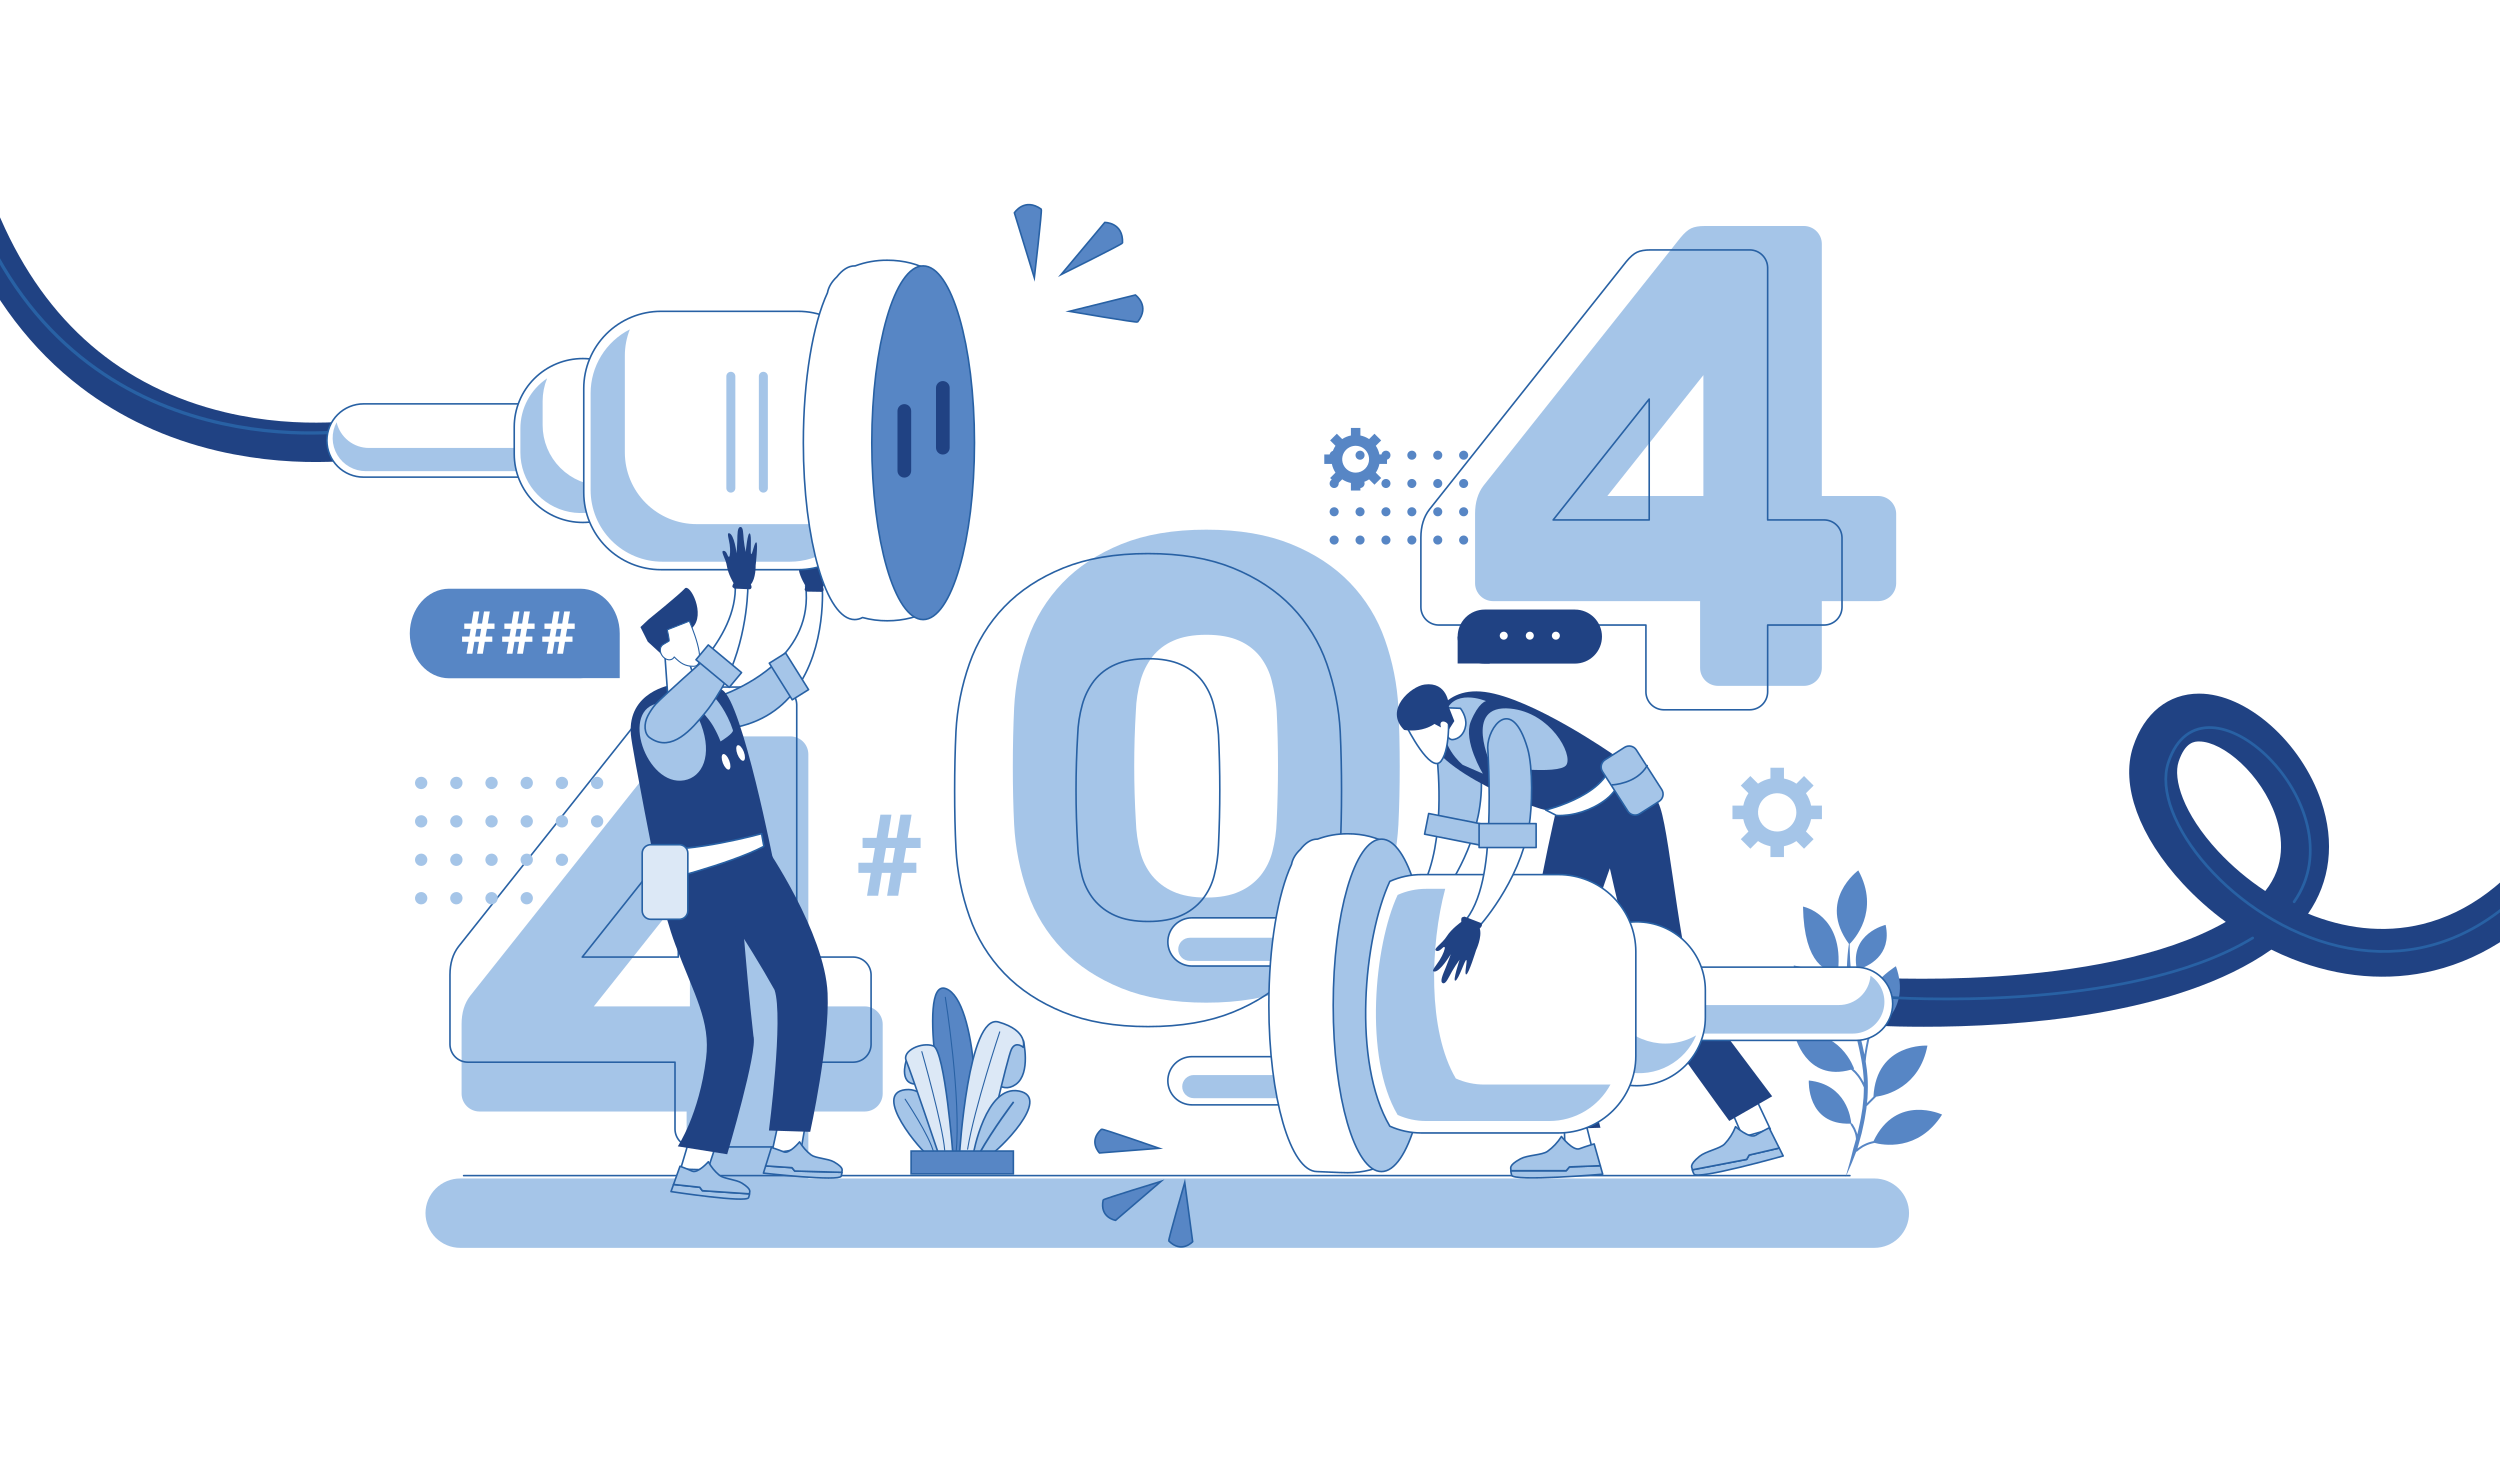 <svg width="1833" height="1080" viewBox="0 0 1833 1080" fill="none" xmlns="http://www.w3.org/2000/svg">
<rect x="0" y="0" width="1833" height="1080" fill="#333333" stroke="none"/>
<g clip-path="url(#clip0_1_3022)">
<rect width="1833" height="1080" fill="white"/>
<g clip-path="url(#clip1_1_3022)">
<path d="M-508.279 393.092L-517.516 365.794C-517.24 365.698 -487.469 355.392 -456.378 331.159C-415.678 299.435 -391.867 259.86 -385.606 213.528C-379.116 165.494 -357.871 122.84 -324.17 90.178C-292.925 59.897 -252.186 39.936 -209.458 33.971C-167.697 28.143 -126.626 35.623 -90.694 55.607C-51.503 77.403 -19.929 113.737 0.613 160.682C33.769 236.455 89.078 284.092 165.002 302.268C222.545 316.044 271.118 306.966 271.604 306.873L277.14 335.154C274.951 335.581 222.85 345.478 159.425 330.564C121.942 321.75 88.255 306.067 59.301 283.951C23.178 256.361 -5.465 218.768 -25.834 172.218C-60.639 92.681 -127.778 51.662 -205.462 62.51C-271.726 71.759 -344.284 123.234 -357.005 217.381C-364.249 271.003 -392.755 318.42 -439.437 354.508C-474.296 381.456 -506.908 392.63 -508.279 393.092Z" fill="#204283"/>
<path d="M262.036 315.23C262.036 315.23 60.785 349.028 -18.168 154.355C-97.121 -40.318 -328.798 80.503 -374.932 193.278C-421.066 306.051 -519.661 351.976 -519.661 351.976" stroke="#2861A4" stroke-width="2.385" stroke-linecap="round" stroke-linejoin="round"/>
<path d="M1410.6 752.827C1383.23 752.827 1364.76 751.547 1362.3 751.366L1364.87 716.381C1366.72 716.518 1539.67 728.393 1631.95 675.924C1620.61 667.62 1610.09 658.259 1600.53 647.967C1568.3 613.163 1554.65 575.567 1564.01 547.397C1572.2 522.764 1589.8 508.61 1612.31 508.564H1612.41C1647.13 508.564 1687.27 543.928 1701.93 587.46C1712.13 617.728 1708.52 646.517 1692.29 669.925C1717.83 680.336 1746.74 684.796 1776.2 677.543C1842.96 661.111 1895.48 588.414 1928.09 467.311L1962.02 476.418C1943.01 547.016 1917.18 603.057 1885.24 642.989C1856.26 679.213 1822.41 702.299 1784.61 711.603C1751.34 719.793 1715.34 716.823 1680.51 703.006C1675.41 700.984 1670.36 698.736 1665.35 696.262C1595.77 745.288 1477 752.827 1410.6 752.827ZM1612.42 543.644H1612.38C1609.36 543.649 1602.27 543.663 1597.36 558.443C1593.17 571.054 1600.51 596.264 1626.33 624.156C1636.65 635.205 1648.25 644.986 1660.89 653.291C1675.81 634.7 1673.79 613.97 1668.63 598.642C1658.19 567.648 1629.86 543.644 1612.42 543.644Z" fill="#204283"/>
<path d="M1682.06 661.196C1730.82 591.617 1614.8 483.889 1589.86 558.967C1562.65 640.847 1834.22 862.128 1936.63 481.826" stroke="#2861A4" stroke-width="1.987" stroke-linecap="round" stroke-linejoin="round"/>
<path d="M1399.71 889.491C1399.71 892.832 1399.05 896.14 1397.77 899.226C1396.49 902.312 1394.61 905.116 1392.25 907.478C1389.88 909.841 1387.07 911.714 1383.98 912.992C1380.89 914.271 1377.58 914.929 1374.23 914.929H337.453C330.696 914.929 324.215 912.249 319.437 907.478C314.659 902.708 311.975 896.238 311.975 889.491C311.975 886.151 312.634 882.843 313.914 879.756C315.194 876.67 317.071 873.866 319.437 871.504C321.803 869.141 324.612 867.267 327.703 865.989C330.794 864.711 334.107 864.053 337.453 864.053H1374.23C1377.58 864.053 1380.89 864.711 1383.98 865.989C1387.07 867.267 1389.88 869.141 1392.25 871.503C1394.61 873.866 1396.49 876.67 1397.77 879.756C1399.05 882.843 1399.71 886.151 1399.71 889.491Z" fill="#A5C5E8"/>
<path d="M784.032 228.262L832.489 216.279C832.489 216.279 843.599 224.251 834.073 236.089C833.519 236.775 784.032 228.262 784.032 228.262Z" fill="#5786C5"/>
<path d="M784.032 228.262L832.489 216.279C832.489 216.279 843.599 224.251 834.073 236.089C833.519 236.775 784.032 228.262 784.032 228.262Z" stroke="#2861A4" stroke-width="1.192" stroke-miterlimit="10"/>
<path d="M778.001 201.327L810.023 163.091C810.023 163.091 823.706 162.974 823.017 178.144C822.975 179.023 778.001 201.327 778.001 201.327Z" fill="#5786C5"/>
<path d="M778.001 201.327L810.023 163.091C810.023 163.091 823.706 162.974 823.017 178.144C822.975 179.023 778.001 201.327 778.001 201.327Z" stroke="#2861A4" stroke-width="1.192" stroke-miterlimit="10"/>
<path d="M758.371 203.691L743.742 156.038C743.742 156.038 751.106 144.526 763.466 153.377C764.182 153.891 758.371 203.691 758.371 203.691Z" fill="#5786C5"/>
<path d="M758.371 203.691L743.742 156.038C743.742 156.038 751.106 144.526 763.466 153.377C764.182 153.891 758.371 203.691 758.371 203.691Z" stroke="#2861A4" stroke-width="1.192" stroke-miterlimit="10"/>
<path d="M849.925 841.925L806.139 845.348C806.139 845.348 797.648 836.831 807.626 827.929C808.203 827.414 849.925 841.925 849.925 841.925Z" fill="#5786C5"/>
<path d="M849.925 841.925L806.139 845.348C806.139 845.348 797.648 836.831 807.626 827.929C808.203 827.414 849.925 841.925 849.925 841.925Z" stroke="#2861A4" stroke-width="1.192" stroke-miterlimit="10"/>
<path d="M851.269 866.17L817.955 894.747C817.955 894.747 806.065 892.879 808.851 879.81C809.014 879.054 851.269 866.17 851.269 866.17Z" fill="#5786C5"/>
<path d="M851.269 866.17L817.955 894.747C817.955 894.747 806.065 892.879 808.851 879.81C809.014 879.054 851.269 866.17 851.269 866.17Z" stroke="#2861A4" stroke-width="1.192" stroke-miterlimit="10"/>
<path d="M868.646 866.944L874.462 910.409C874.462 910.409 866.408 919.34 856.958 909.878C856.411 909.329 868.646 866.944 868.646 866.944Z" fill="#5786C5"/>
<path d="M868.646 866.944L874.462 910.409C874.462 910.409 866.408 919.34 856.958 909.878C856.411 909.329 868.646 866.944 868.646 866.944Z" stroke="#2861A4" stroke-width="1.192" stroke-miterlimit="10"/>
<path d="M653.16 640.007H646.582L643.844 656.732H635.713L638.451 640.007H629.38V632.542H639.676L641.474 621.772H632.444V614.307H642.7L645.519 597.336H653.609L650.831 614.307H657.41L660.229 597.336H668.36L665.54 614.307H674.979V621.772H664.315L662.516 632.542H671.874V640.007H661.291L658.553 656.732H650.422L653.16 640.007ZM647.807 632.542H654.386L656.183 621.772H649.605L647.807 632.542Z" fill="#A5C5E8"/>
<path d="M516.455 877.095C513.012 877.055 509.722 875.672 507.288 873.241C504.853 870.811 503.468 867.526 503.428 864.089V814.957H351.459C348.017 814.918 344.727 813.535 342.293 811.105C339.859 808.675 338.474 805.39 338.434 801.954V750.895C338.434 742.548 340.525 735.644 344.706 730.183L488.954 548.591C491.849 545.061 494.503 542.733 496.915 541.606C499.327 540.486 502.623 539.924 506.806 539.92H579.654C583.096 539.961 586.386 541.344 588.82 543.774C591.254 546.205 592.639 549.489 592.679 552.926V737.889H634.169C637.611 737.93 640.901 739.314 643.335 741.744C645.769 744.174 647.155 747.459 647.196 750.895V801.954C647.155 805.39 645.77 808.675 643.336 811.105C640.901 813.535 637.611 814.918 634.169 814.957H592.679V864.089C592.639 867.526 591.254 870.81 588.82 873.241C586.386 875.671 583.096 877.054 579.654 877.095H516.455ZM505.84 737.889V649.262L435.404 737.889H505.84Z" fill="#A5C5E8"/>
<path d="M884.441 388.352C908.561 388.352 929.306 391.884 946.675 398.949C964.042 406.017 978.435 415.49 989.854 427.368C1001.27 439.262 1010 453.473 1015.42 469.033C1021.08 485.096 1024.41 501.883 1025.31 518.886C1025.95 532.697 1026.28 547.148 1026.28 562.238C1026.28 577.336 1025.96 591.465 1025.31 604.626C1024.41 621.629 1021.08 638.417 1015.42 654.479C1010 670.041 1001.28 684.252 989.854 696.144C978.433 708.029 964.04 717.502 946.675 724.563C929.307 731.623 908.562 735.155 884.441 735.159C860.318 735.159 839.573 731.627 822.205 724.563C804.838 717.504 790.446 708.031 779.027 696.144C767.6 684.256 758.878 670.043 753.458 654.479C747.795 638.418 744.464 621.63 743.568 604.626C742.919 591.462 742.598 577.333 742.603 562.238C742.603 547.148 742.925 532.697 743.568 518.886C744.464 501.882 747.795 485.094 753.458 469.033C758.88 453.47 767.601 439.258 779.027 427.368C790.44 415.492 804.832 406.019 822.205 398.949C839.573 391.889 860.319 388.357 884.441 388.352ZM936.062 602.217C937.344 574.927 937.344 547.954 936.062 521.296C935.504 513.819 934.293 506.405 932.443 499.138C930.852 492.767 927.979 486.785 924 481.557C919.913 476.406 914.608 472.351 908.561 469.756C902.125 466.865 894.085 465.42 884.441 465.421C874.792 465.421 866.751 466.866 860.318 469.756C854.271 472.349 848.966 476.405 844.881 481.557C840.885 486.808 837.937 492.777 836.196 499.138C834.19 506.363 833.056 513.802 832.819 521.296C831.206 548.245 831.206 575.267 832.819 602.217C833.058 609.694 834.109 617.123 835.955 624.374C837.555 630.788 840.516 636.783 844.638 641.956C848.848 647.081 854.224 651.128 860.318 653.758C866.748 656.647 874.789 658.091 884.441 658.091C894.089 658.091 902.13 656.647 908.561 653.758C914.654 651.125 920.029 647.079 924.241 641.956C928.358 636.78 931.319 630.786 932.925 624.374C934.764 617.122 935.815 609.693 936.062 602.217Z" fill="#A5C5E8"/>
<path d="M1259.54 502.878C1256.1 502.838 1252.81 501.454 1250.37 499.024C1247.94 496.594 1246.55 493.31 1246.51 489.873V440.741H1094.54C1091.1 440.702 1087.81 439.319 1085.38 436.889C1082.94 434.459 1081.56 431.174 1081.52 427.737V376.679C1081.52 368.332 1083.61 361.428 1087.79 355.967L1232.04 174.375C1234.93 170.845 1237.59 168.517 1240 167.39C1242.41 166.269 1245.71 165.707 1249.89 165.704H1322.74C1326.18 165.745 1329.47 167.128 1331.91 169.558C1334.34 171.988 1335.72 175.273 1335.76 178.71V363.674H1377.25C1380.7 363.714 1383.99 365.097 1386.42 367.527C1388.85 369.957 1390.24 373.242 1390.28 376.679V427.737C1390.24 431.174 1388.85 434.458 1386.42 436.889C1383.99 439.319 1380.7 440.701 1377.25 440.741H1335.76V489.873C1335.72 493.31 1334.34 496.594 1331.91 499.025C1329.47 501.455 1326.18 502.838 1322.74 502.878H1259.54ZM1248.92 363.674V275.046L1178.49 363.674H1248.92Z" fill="#A5C5E8"/>
<path d="M507.94 840.928C504.498 840.888 501.208 839.506 498.774 837.075C496.34 834.645 494.954 831.361 494.914 827.924V778.792H342.945C339.503 778.752 336.213 777.37 333.779 774.939C331.345 772.509 329.96 769.224 329.92 765.787V714.729C329.92 706.383 332.011 699.479 336.192 694.017L480.44 512.425C483.335 508.896 485.989 506.567 488.401 505.441C490.813 504.32 494.11 503.758 498.292 503.754H571.14C574.582 503.794 577.872 505.177 580.306 507.608C582.74 510.038 584.125 513.323 584.165 516.76V701.723H625.656C629.098 701.764 632.388 703.147 634.822 705.577C637.256 708.007 638.641 711.292 638.681 714.729V765.787C638.642 769.224 637.256 772.509 634.822 774.939C632.388 777.369 629.098 778.752 625.656 778.792H584.165V827.924C584.125 831.361 582.74 834.645 580.306 837.076C577.872 839.506 574.582 840.889 571.14 840.928H507.94ZM497.326 701.723V613.095L426.89 701.723H497.326Z" stroke="#2861A4" stroke-width="1.192" stroke-linecap="round" stroke-linejoin="round"/>
<path d="M841.777 405.892C865.898 405.892 886.642 409.424 904.01 416.489C921.379 423.557 935.772 433.03 947.19 444.908C958.611 456.802 967.332 471.013 972.76 486.574C978.419 502.636 981.748 519.424 982.648 536.427C983.289 550.237 983.611 564.688 983.614 579.778C983.614 594.875 983.292 609.005 982.648 622.166C981.748 639.169 978.418 655.956 972.76 672.018C967.334 687.58 958.613 701.791 947.19 713.684C935.768 725.568 921.375 735.041 904.01 742.103C886.643 749.163 865.899 752.695 841.777 752.7C817.654 752.7 796.909 749.168 779.542 742.103C762.173 735.044 747.781 725.571 736.364 713.684C724.936 701.795 716.214 687.583 710.794 672.018C705.131 655.957 701.801 639.17 700.905 622.166C700.256 609.002 699.934 594.872 699.94 579.778C699.94 564.688 700.261 550.237 700.905 536.427C701.8 519.423 705.131 502.635 710.794 486.574C716.216 471.01 724.937 456.798 736.364 444.908C747.776 433.031 762.168 423.558 779.542 416.489C796.91 409.429 817.655 405.897 841.777 405.892ZM893.398 619.756C894.679 592.467 894.679 565.493 893.398 538.835C892.84 531.359 891.629 523.945 889.779 516.678C888.187 510.307 885.315 504.326 881.336 499.097C877.25 493.947 871.944 489.891 865.898 487.297C859.46 484.405 851.419 482.96 841.777 482.96C832.127 482.96 824.086 484.406 817.654 487.297C811.607 489.89 806.301 493.945 802.216 499.097C798.221 504.348 795.273 510.317 793.533 516.678C791.527 523.903 790.393 531.342 790.154 538.835C788.542 565.785 788.542 592.807 790.154 619.756C790.394 627.234 791.445 634.663 793.29 641.914C794.891 648.328 797.852 654.323 801.975 659.495C806.184 664.621 811.56 668.667 817.654 671.297C824.084 674.187 832.125 675.632 841.777 675.632C851.425 675.632 859.465 674.187 865.898 671.297C871.99 668.664 877.365 664.618 881.577 659.495C885.694 654.32 888.655 648.325 890.261 641.914C892.1 634.662 893.152 627.233 893.398 619.756V619.756Z" stroke="#2861A4" stroke-width="1.192" stroke-linecap="round" stroke-linejoin="round"/>
<path d="M1219.81 520.418C1216.37 520.378 1213.08 518.996 1210.65 516.565C1208.21 514.135 1206.83 510.85 1206.79 507.413V458.281H1054.82C1051.38 458.242 1048.09 456.86 1045.65 454.429C1043.22 451.999 1041.83 448.714 1041.79 445.278V394.219C1041.79 385.873 1043.88 378.968 1048.07 373.506L1192.31 191.915C1195.21 188.385 1197.86 186.057 1200.28 184.93C1202.69 183.81 1205.98 183.248 1210.17 183.244H1283.01C1286.46 183.285 1289.75 184.668 1292.18 187.098C1294.61 189.528 1296 192.813 1296.04 196.25V381.213H1337.53C1340.97 381.254 1344.26 382.637 1346.7 385.067C1349.13 387.498 1350.51 390.782 1350.56 394.219V445.278C1350.52 448.714 1349.13 451.999 1346.7 454.429C1344.26 456.859 1340.97 458.241 1337.53 458.281H1296.04V507.413C1296 510.85 1294.61 514.134 1292.18 516.565C1289.75 518.995 1286.46 520.378 1283.01 520.418H1219.81ZM1209.2 381.213V292.585L1138.76 381.213H1209.2Z" stroke="#2861A4" stroke-width="1.192" stroke-linecap="round" stroke-linejoin="round"/>
<path d="M339.939 861.962H1356.35" stroke="#2861A4" stroke-width="1.192" stroke-linecap="round" stroke-linejoin="round"/>
<path d="M527.69 831.11L518.906 857.733L498.995 857.19L505.574 835.025" fill="white"/>
<path d="M527.69 831.11L518.906 857.733L498.995 857.19L505.574 835.025" stroke="#2861A4" stroke-width="1.192" stroke-linecap="round" stroke-linejoin="round"/>
<path d="M602.819 428.551L590.721 429.559C593.661 454.234 583.163 472.461 569.399 485.488L582.739 506.452C606.684 474.847 602.819 428.551 602.819 428.551Z" fill="white" stroke="#2861A4" stroke-width="1.192" stroke-linecap="round" stroke-linejoin="round"/>
<path d="M519.663 513.162L530.848 534.613C555.657 531.859 571.996 520.634 582.739 506.452L569.399 485.488C548.351 505.408 519.663 513.162 519.663 513.162Z" fill="#A5C5E8" stroke="#2861A4" stroke-width="1.192" stroke-linecap="round" stroke-linejoin="round"/>
<path d="M602.647 433.956L591.432 433.763C590.96 433.474 590.526 433.126 590.142 432.728C589.554 432.101 590.779 429.86 590.779 429.86C590.779 429.86 586.628 423.373 585.682 417.834C584.735 412.297 580.342 406.852 582.993 406.78C585.644 406.708 585.772 411.473 587.085 410.908C587.74 410.626 587.958 406.264 587.211 402.011C586.467 397.761 584.758 393.618 586.625 393.966C590.358 394.659 592.38 408.288 592.38 408.288C592.38 408.288 592.655 403.894 592.636 399.298C592.618 394.366 592.383 389.209 594.722 389.242C596.742 389.27 596.705 393.804 597.25 398.319C597.638 401.29 598.197 404.236 598.924 407.144C598.924 407.144 599.918 392.238 601.554 393.782C603.189 395.326 602.006 408.577 602.955 408.572C603.907 408.566 605.078 399.293 606.425 400.051C607.774 400.809 606.349 416.744 606.349 416.744C606.349 416.744 606.861 426.087 603.264 430.423C603.264 430.423 604.865 433.279 602.647 433.956Z" fill="#204283"/>
<path d="M576.015 478.774L564.047 486.248L580.876 513.113L592.844 505.64L576.015 478.774Z" fill="#A5C5E8" stroke="#2861A4" stroke-width="1.192" stroke-linecap="round" stroke-linejoin="round"/>
<path d="M420.927 322.981C420.927 330.104 418.093 336.935 413.049 341.972C408.004 347.009 401.162 349.839 394.028 349.84H266.594C259.459 349.84 252.617 347.01 247.572 341.973C242.526 336.936 239.692 330.104 239.691 322.981C239.692 315.857 242.526 309.025 247.571 303.988C252.616 298.951 259.459 296.121 266.594 296.12H394.028C401.162 296.121 408.004 298.952 413.049 303.989C418.093 309.026 420.927 315.857 420.927 322.981Z" fill="white" stroke="#2861A4" stroke-width="1.192" stroke-linecap="round" stroke-linejoin="round"/>
<path d="M385.86 328.446H270.521C265.018 328.443 259.679 326.579 255.374 323.159C251.068 319.738 248.05 314.962 246.812 309.609C244.814 313.313 243.812 317.471 243.905 321.677C243.998 325.883 245.183 329.993 247.343 333.605C249.503 337.217 252.565 340.208 256.229 342.285C259.893 344.363 264.034 345.455 268.248 345.456H383.588C387.254 345.466 390.875 344.647 394.179 343.06C397.482 341.474 400.383 339.161 402.664 336.295C404.945 333.43 406.546 330.086 407.348 326.514C408.15 322.943 408.131 319.236 407.293 315.673C405.208 319.535 402.115 322.762 398.341 325.011C394.568 327.26 390.255 328.447 385.86 328.446Z" fill="#A5C5E8"/>
<path d="M477.566 332.873C477.568 339.464 476.268 345.991 473.743 352.08C471.217 358.17 467.514 363.703 462.847 368.364C458.179 373.024 452.637 376.721 446.538 379.243C440.439 381.765 433.902 383.063 427.301 383.062C420.699 383.063 414.163 381.765 408.064 379.243C401.965 376.721 396.423 373.024 391.755 368.364C387.088 363.703 383.385 358.17 380.86 352.08C378.334 345.991 377.035 339.464 377.036 332.873V313.084C377.035 306.493 378.335 299.967 380.861 293.878C383.386 287.788 387.089 282.255 391.756 277.595C396.424 272.934 401.965 269.238 408.064 266.716C414.163 264.194 420.7 262.896 427.301 262.896C433.902 262.896 440.439 264.193 446.538 266.715C452.636 269.237 458.178 272.934 462.846 277.595C467.513 282.255 471.216 287.788 473.742 293.877C476.268 299.967 477.567 306.493 477.566 313.084V332.873Z" fill="white" stroke="#2861A4" stroke-width="1.192" stroke-linecap="round" stroke-linejoin="round"/>
<path d="M442.359 356.125C436.515 356.126 430.728 354.977 425.328 352.744C419.929 350.512 415.023 347.239 410.89 343.113C406.758 338.987 403.48 334.089 401.244 328.698C399.008 323.307 397.858 317.529 397.859 311.694V294.173C397.854 288.414 398.974 282.71 401.157 277.379C395.114 281.445 390.166 286.931 386.746 293.355C383.326 299.779 381.541 306.944 381.546 314.219V331.739C381.546 342.038 385.129 352.017 391.683 359.97C398.237 367.923 407.355 373.356 417.477 375.339C427.599 377.323 438.097 375.734 447.176 370.844C456.254 365.954 463.35 358.068 467.248 348.533C459.9 353.495 451.23 356.14 442.359 356.125Z" fill="#A5C5E8"/>
<path d="M641.815 361.15C641.816 368.576 640.351 375.929 637.505 382.79C634.658 389.651 630.486 395.885 625.227 401.136C619.967 406.387 613.723 410.552 606.851 413.394C599.979 416.235 592.614 417.697 585.176 417.696H484.645C477.208 417.697 469.843 416.234 462.971 413.393C456.099 410.551 449.856 406.386 444.596 401.135C439.337 395.884 435.165 389.65 432.319 382.79C429.473 375.929 428.008 368.575 428.009 361.15V284.809C428.009 277.383 429.473 270.03 432.32 263.169C435.166 256.308 439.338 250.075 444.597 244.824C449.856 239.573 456.1 235.408 462.971 232.566C469.843 229.724 477.208 228.262 484.645 228.262H585.176C592.614 228.262 599.979 229.724 606.851 232.565C613.723 235.407 619.967 239.572 625.226 244.823C630.486 250.074 634.658 256.307 637.504 263.168C640.35 270.029 641.815 277.383 641.815 284.809V361.15Z" fill="white" stroke="#2861A4" stroke-width="1.192" stroke-linecap="round" stroke-linejoin="round"/>
<path d="M604.22 384.287H510.78C503.867 384.287 497.021 382.928 490.634 380.287C484.247 377.646 478.444 373.774 473.556 368.894C468.667 364.013 464.79 358.219 462.144 351.842C459.499 345.465 458.138 338.631 458.138 331.728V260.772C458.134 254.174 459.379 247.635 461.807 241.499C453.15 245.895 445.881 252.598 440.804 260.864C435.727 269.13 433.041 278.638 433.042 288.335V359.291C433.041 366.193 434.403 373.028 437.048 379.405C439.693 385.782 443.571 391.576 448.459 396.456C453.347 401.337 459.15 405.208 465.537 407.849C471.924 410.49 478.77 411.849 485.683 411.849H579.122C589.688 411.849 600.01 408.674 608.744 402.738C617.478 396.802 624.222 388.38 628.097 378.566C620.704 382.334 612.52 384.295 604.22 384.287Z" fill="#A5C5E8"/>
<path d="M650.571 190.798C642.512 190.737 634.51 192.149 626.961 194.966C626.858 194.964 626.755 194.953 626.651 194.953C622.04 194.953 617.624 197.813 613.541 203.039C609.89 206.453 607.48 210.402 606.701 214.652C596.075 237.572 589.008 278.248 589.008 324.616C589.008 396.227 605.861 454.278 626.651 454.278C628.661 454.258 630.634 453.742 632.396 452.777C638.32 454.379 644.433 455.18 650.571 455.16C674.958 455.16 694.731 443.133 694.731 428.3V217.661C694.731 202.826 674.958 190.798 650.571 190.798Z" fill="white" stroke="#2861A4" stroke-width="1.192" stroke-linecap="round" stroke-linejoin="round"/>
<path d="M562.996 357.886C562.996 358.762 562.648 359.602 562.028 360.221C561.408 360.841 560.567 361.188 559.69 361.189C558.815 361.186 557.976 360.837 557.359 360.218C556.741 359.599 556.394 358.76 556.395 357.886V275.893C556.397 275.021 556.745 274.185 557.362 273.569C557.98 272.952 558.816 272.605 559.69 272.603C560.565 272.602 561.405 272.948 562.024 273.565C562.644 274.182 562.994 275.019 562.996 275.893V357.886Z" fill="#A5C5E8"/>
<path d="M539.155 357.886C539.155 358.762 538.806 359.602 538.186 360.221C537.566 360.84 536.725 361.188 535.848 361.189C534.973 361.186 534.135 360.837 533.517 360.218C532.899 359.599 532.552 358.76 532.553 357.886V275.893C532.555 275.021 532.903 274.185 533.52 273.569C534.138 272.952 534.975 272.605 535.848 272.603C536.723 272.602 537.563 272.948 538.183 273.565C538.803 274.182 539.152 275.019 539.155 275.893V357.886Z" fill="#A5C5E8"/>
<path d="M714.487 324.616C714.487 396.227 697.634 454.278 676.844 454.278C656.054 454.278 639.202 396.227 639.202 324.616C639.202 253.004 656.054 194.953 676.844 194.953C697.634 194.953 714.487 253.004 714.487 324.616Z" fill="#5786C5" stroke="#2861A4" stroke-width="1.192" stroke-miterlimit="10"/>
<path d="M668.075 345.163C668.075 346.492 667.546 347.767 666.605 348.707C665.663 349.647 664.387 350.175 663.055 350.175C662.396 350.175 661.744 350.045 661.135 349.793C660.526 349.541 659.972 349.172 659.506 348.707C659.04 348.242 658.67 347.689 658.418 347.081C658.166 346.473 658.036 345.821 658.036 345.163V301.314C658.036 300.656 658.166 300.004 658.418 299.396C658.67 298.788 659.04 298.236 659.506 297.771C659.972 297.305 660.526 296.936 661.135 296.684C661.744 296.432 662.396 296.303 663.055 296.303C664.387 296.303 665.663 296.831 666.605 297.771C667.546 298.711 668.075 299.985 668.075 301.314V345.163Z" fill="#204283"/>
<path d="M696.308 328.25C696.308 329.579 695.779 330.854 694.838 331.794C693.896 332.733 692.62 333.261 691.289 333.262C689.957 333.261 688.681 332.733 687.74 331.794C686.799 330.854 686.27 329.579 686.269 328.25V284.4C686.269 283.071 686.798 281.797 687.74 280.857C688.681 279.917 689.957 279.389 691.289 279.389C692.62 279.389 693.896 279.917 694.838 280.857C695.779 281.797 696.308 283.071 696.308 284.4V328.25Z" fill="#204283"/>
<path d="M591.374 819.522L587.452 842.23L565.805 845.675L570.67 823.437" fill="white"/>
<path d="M591.374 819.522L587.452 842.23L565.805 845.675L570.67 823.437" stroke="#2861A4" stroke-width="1.192" stroke-linecap="round" stroke-linejoin="round"/>
<path d="M492.572 502.082C492.572 502.082 459.935 506.969 462.546 538.579C463.432 549.296 481.802 641.878 481.802 641.878L567.48 633.735C567.48 633.735 544.468 515.768 529.782 505.992C515.094 496.216 492.572 502.082 492.572 502.082Z" fill="#204283"/>
<path d="M481.802 641.878C481.802 641.878 485.938 668.035 495.184 692.713C509.115 729.894 521.051 748.37 517.704 775.932C512.692 817.221 496.947 840.507 496.947 840.507L533.18 846.301C533.18 846.301 555.767 770.504 552.422 759.646C546.548 708.811 541.127 630.186 541.127 630.186L481.802 641.878Z" fill="#204283"/>
<path d="M561.603 620.86C561.603 620.86 604.84 683.844 606.798 728.325C608.394 764.579 594.039 829.857 594.039 829.857L563.774 828.903C563.774 828.903 574.591 745.864 567.898 725.819C548.316 690.626 518.96 647.725 518.96 647.725L561.603 620.86Z" fill="#204283"/>
<path d="M483.761 515.523C483.761 515.523 505.791 508.924 514.114 531.409C522.436 553.894 515.077 569.705 501.7 572.117C473.785 577.149 453.895 518.946 483.761 515.523Z" fill="#A5C5E8"/>
<path d="M537.369 535.335C538.118 537.669 528.312 543.629 528.312 543.629C526.792 539.685 524.955 535.871 522.817 532.225C521.07 529.364 519.08 526.658 516.867 524.139C513.135 520.656 508.239 515.768 502.754 513.347C500.763 512.425 498.69 511.688 496.563 511.146C492.179 510.025 491.899 505.595 496.367 504.831C498.577 504.163 500.881 503.857 503.19 503.925C505.524 503.994 507.841 504.343 510.091 504.964C512.45 505.442 514.747 506.19 516.935 507.193C519.082 508.201 521.135 509.397 523.071 510.766C525.17 512.053 533.181 522.284 537.369 535.335Z" fill="#A5C5E8"/>
<path d="M493.376 462.795L490.04 484.325L474.932 470.476L469.567 459.782L475.602 454.09C475.602 454.09 498.405 435.676 502.095 431.49C505.783 427.305 517.852 450.716 507.457 460.425" fill="#204283"/>
<path d="M487.514 480.574L489.391 506.969C489.391 506.969 498.815 511.735 504.201 511.002C507.385 510.581 510.286 508.958 512.309 506.467L503.588 480.737L487.514 480.574Z" fill="white" stroke="#2861A4" stroke-width="1.192" stroke-linecap="round" stroke-linejoin="round"/>
<path d="M505.417 455.414L489.261 461.783C489.261 461.783 490.944 469.126 490.595 469.978C490.591 469.98 485.978 472.763 485.975 472.765C483.731 474.318 483.515 477.879 485.49 480.724C487.464 483.567 490.881 484.613 493.124 483.06C493.634 482.7 494.053 482.226 494.348 481.676C498.996 486.374 502.342 488.522 508.486 488.522C520.14 488.522 505.417 455.414 505.417 455.414Z" fill="white" stroke="#2861A4" stroke-width="0.795" stroke-linecap="round" stroke-linejoin="round"/>
<path d="M548.384 427.851H539.082C540.164 448.77 529.194 468.104 516.616 483.373L533.111 497.06C548.977 463.563 548.384 427.851 548.384 427.851Z" fill="white" stroke="#2861A4" stroke-width="1.192" stroke-linecap="round" stroke-linejoin="round"/>
<path d="M480.736 516.303C478.532 518.905 476.62 521.741 475.036 524.761C472.009 530.448 472.009 538.285 476.907 541.217C492.572 551.973 507.26 534.408 516.734 522.986C518.692 520.611 520.519 518.214 522.237 515.682C523.955 513.154 525.564 510.681 527.071 508.048C528.181 506.228 529.228 504.658 530.221 502.804C531.244 500.903 532.2 498.984 533.111 497.06L516.616 483.373C516.387 483.649 485.718 510.88 480.736 516.303Z" fill="#A5C5E8" stroke="#2861A4" stroke-width="1.192" stroke-linecap="round" stroke-linejoin="round"/>
<path d="M519.314 472.875L510.284 483.708L534.679 503.977L543.709 493.144L519.314 472.875Z" fill="#A5C5E8" stroke="#2861A4" stroke-width="1.192" stroke-linecap="round" stroke-linejoin="round"/>
<path d="M558.42 611.237C558.42 611.237 506.118 625.666 478.007 622.203L480.06 647.308C480.06 647.308 534.378 633.974 559.807 620.698C560.256 620.462 559.829 619.271 559.829 619.271L558.42 611.237Z" fill="white" stroke="#2861A4" stroke-width="1.192" stroke-linecap="round" stroke-linejoin="round"/>
<path d="M582.666 858.579L580.707 856.136L561.387 854.837L559.737 860.127C559.737 860.127 615.793 866.482 616.772 862.326C617.085 860.998 617.396 860.222 617.293 859.552L582.666 858.579Z" fill="#A5C5E8" stroke="#2861A4" stroke-width="1.192" stroke-linecap="round" stroke-linejoin="round"/>
<path d="M582.665 858.579L617.293 859.552C617.076 858.13 619.506 856.595 611.509 851.939C607.171 849.414 598.013 849.27 594.742 846.808C591.32 844.194 588.438 840.943 586.256 837.235C586.256 837.235 578.83 846.278 574.668 844.567C570.508 842.855 565.612 841.308 565.612 841.308L561.387 854.837L580.707 856.136L582.665 858.579Z" fill="#A5C5E8" stroke="#2861A4" stroke-width="1.192" stroke-linecap="round" stroke-linejoin="round"/>
<path d="M514.946 873.007L513.083 870.49L493.83 868.444L491.974 873.665C491.974 873.665 547.741 882.189 548.88 878.074C549.246 876.758 549.586 875.994 549.51 875.322L514.946 873.007Z" fill="#A5C5E8" stroke="#2861A4" stroke-width="1.192" stroke-linecap="round" stroke-linejoin="round"/>
<path d="M514.946 873.007L549.51 875.322C549.348 873.891 551.837 872.453 544.027 867.49C539.79 864.797 530.643 864.298 527.471 861.712C524.153 858.968 521.4 855.607 519.364 851.817C519.364 851.817 511.592 860.566 507.5 858.695C503.41 856.823 498.577 855.088 498.577 855.088L493.83 868.444L513.083 870.49L514.946 873.007Z" fill="#A5C5E8" stroke="#2861A4" stroke-width="1.192" stroke-linecap="round" stroke-linejoin="round"/>
<path d="M549.793 432.061L538.397 431.554C537.925 431.248 537.494 430.882 537.115 430.466C536.535 429.814 537.841 427.568 537.841 427.568C537.841 427.568 533.8 420.857 532.99 415.2C532.181 409.542 527.863 403.885 530.561 403.885C533.26 403.885 533.26 408.735 534.61 408.195C535.284 407.927 535.626 403.498 534.984 399.153C534.344 394.809 532.721 390.55 534.61 390.955C538.387 391.762 540.067 405.677 540.067 405.677C540.067 405.677 540.466 401.217 540.574 396.543C540.694 391.529 540.596 386.278 542.973 386.377C545.026 386.46 544.864 391.068 545.293 395.675C545.606 398.707 546.092 401.718 546.749 404.694C546.749 404.694 548.176 389.565 549.793 391.18C551.413 392.796 549.844 406.236 550.812 406.256C551.777 406.277 553.226 396.881 554.575 397.69C555.925 398.497 554.036 414.659 554.036 414.659C554.036 414.659 554.297 424.176 550.52 428.485C550.52 428.485 552.068 431.432 549.793 432.061Z" fill="#204283"/>
<path d="M534.687 557.666C535.889 560.787 535.815 563.72 534.521 564.217C533.228 564.713 531.205 562.586 530.001 559.465C528.8 556.342 528.874 553.408 530.17 552.912C531.461 552.416 533.484 554.544 534.687 557.666Z" fill="white"/>
<path d="M545.354 551.194C546.554 554.315 546.481 557.248 545.188 557.745C543.894 558.241 541.871 556.114 540.668 552.993C539.467 549.87 539.541 546.936 540.836 546.439C542.127 545.944 544.15 548.071 545.354 551.194Z" fill="white"/>
<path d="M477.133 619.328H498.046C499.71 619.328 501.306 619.989 502.483 621.163C503.66 622.338 504.321 623.932 504.321 625.594V667.771C504.321 669.432 503.66 671.026 502.483 672.2C501.307 673.375 499.711 674.035 498.047 674.035H477.132C475.468 674.035 473.872 673.375 472.696 672.2C471.519 671.026 470.858 669.432 470.858 667.771V625.593C470.858 623.932 471.519 622.338 472.696 621.163C473.873 619.988 475.468 619.328 477.133 619.328Z" fill="#DCE8F6" stroke="#2861A4" stroke-width="1.192" stroke-linecap="round" stroke-linejoin="round"/>
<path d="M1356.99 710.233C1356.85 708.345 1356.71 706.565 1356.58 704.882C1356.45 703.199 1356.44 701.618 1356.36 700.16C1356.29 698.702 1356.21 697.357 1356.22 696.143C1356.19 694.548 1356.18 693.209 1356.18 692.084C1358.96 689.354 1378.91 668.214 1362.51 638.174C1362.51 638.174 1332.21 660.071 1355.63 692.071C1355.46 693.176 1355.27 694.511 1355.09 696.084C1354.78 698.513 1354.55 701.475 1354.33 704.884C1354.25 706.585 1354.18 708.4 1354.1 710.31C1353.99 712.23 1354.28 714.231 1354.37 716.328C1354.48 717.961 1354.58 719.667 1354.7 721.407C1353.58 719.933 1352.1 717.994 1350.61 716.042C1349.86 715.064 1349.11 714.076 1348.4 713.166C1348.13 712.834 1347.87 712.511 1347.61 712.195C1352.15 670.574 1321.96 664.701 1321.96 664.701C1322.71 708.587 1340.5 712.392 1346 712.517C1346.4 713.012 1346.83 713.531 1347.28 714.085C1347.98 714.998 1348.73 715.973 1349.47 716.942C1350.96 718.89 1352.44 720.837 1353.55 722.301C1353.72 722.472 1353.78 722.69 1353.96 722.815C1354.14 722.95 1354.3 723.072 1354.45 723.195C1354.62 723.316 1354.74 723.402 1354.87 723.508C1355.09 725.555 1355.33 727.651 1355.55 729.814C1355.69 731.009 1355.79 732.221 1355.96 733.443C1356.15 734.657 1356.35 735.89 1356.54 737.135C1356.94 739.627 1357.34 742.174 1357.75 744.76C1358.26 747.365 1358.74 749.921 1359.33 752.568C1359.61 753.819 1359.91 755.084 1360.2 756.345C1360.03 756.011 1359.85 755.686 1359.65 755.371C1359.29 754.78 1358.93 754.183 1358.56 753.58C1357.85 752.383 1357.12 751.176 1356.44 750.051C1355.7 748.958 1355.01 747.941 1354.42 747.064C1354.29 746.851 1354.15 746.646 1353.99 746.45C1353.81 746.28 1353.63 746.13 1353.47 745.974C1353.32 745.839 1353.2 745.75 1353.06 745.635C1352.17 739.167 1346.71 713.634 1315.2 707.859C1315.2 707.859 1313.18 745.096 1352.74 747.101C1352.77 747.167 1352.8 747.228 1352.82 747.299C1352.94 747.512 1353.08 747.717 1353.23 747.91C1353.82 748.769 1354.49 749.768 1355.22 750.837C1355.88 751.947 1356.61 753.128 1357.32 754.324C1357.67 754.914 1358.03 755.506 1358.38 756.09C1358.73 756.654 1359.05 757.238 1359.33 757.839C1359.91 759.005 1360.44 760.089 1360.9 761.014C1360.99 761.245 1361.11 761.466 1361.24 761.673C1361.33 761.787 1361.42 761.889 1361.51 762C1362.66 766.844 1363.83 771.724 1364.69 776.645C1365.23 779.347 1365.55 782.074 1365.92 784.776C1366.1 786.133 1366.16 787.499 1366.29 788.844C1366.39 790.201 1366.53 791.552 1366.53 792.899C1366.53 793.207 1366.54 793.501 1366.54 793.811C1366.45 793.627 1366.36 793.442 1366.26 793.256C1365.82 792.404 1365.34 791.576 1364.82 790.775C1364.32 789.905 1363.67 789.105 1363.08 788.236C1362.42 787.425 1361.76 786.586 1361.03 785.807C1360.32 785.129 1359.65 784.391 1358.89 783.777C1359.07 783.713 1359.25 783.674 1359.44 783.614C1359.44 783.614 1349.15 752.866 1315.8 758.602C1315.8 758.602 1323.64 793.77 1357.21 784.271C1357.4 784.424 1357.58 784.567 1357.76 784.719C1358.54 785.368 1359.27 786.063 1359.96 786.8C1360.66 787.539 1361.29 788.343 1361.92 789.117C1362.49 789.945 1363.11 790.713 1363.58 791.55C1364.11 792.356 1364.57 793.155 1364.97 793.936C1365.4 794.707 1365.74 795.463 1366.07 796.155C1366.25 796.498 1366.32 796.867 1366.51 797.165C1366.54 797.209 1366.56 797.255 1366.59 797.298C1366.6 798.512 1366.59 799.718 1366.51 800.919C1366.45 802.238 1366.4 803.549 1366.34 804.852C1366.23 806.157 1366.07 807.451 1365.94 808.727C1365.82 810.01 1365.68 811.275 1365.55 812.534C1365.35 813.789 1365.15 815.027 1364.95 816.25C1364.54 818.702 1364.2 821.106 1363.64 823.407C1363.12 825.718 1362.63 827.966 1362.15 830.149C1362.01 830.658 1361.88 831.158 1361.74 831.66C1361.62 831.172 1361.49 830.679 1361.33 830.193C1360.69 828.227 1359.78 826.36 1358.62 824.65C1358.5 824.493 1358.44 824.279 1358.28 824.16C1358.13 824.029 1357.97 823.919 1357.83 823.812C1357.64 823.672 1357.48 823.573 1357.32 823.465C1357.02 820.054 1353.88 795.065 1326.21 792.223C1326.21 792.223 1324.43 824.971 1356.71 823.869C1356.78 824.061 1356.85 824.252 1356.93 824.485C1356.99 824.643 1357.04 824.818 1357.11 824.997C1357.17 825.168 1357.33 825.288 1357.42 825.463C1358.5 827.06 1359.35 828.802 1359.94 830.637C1360.27 831.608 1360.5 832.607 1360.63 833.621C1360.71 834.084 1360.76 834.55 1360.78 835.018C1360.78 835.088 1360.78 835.146 1360.78 835.213C1360.67 835.605 1360.57 835.997 1360.47 836.382C1360.19 837.375 1359.92 838.358 1359.66 839.317C1359.38 840.259 1359.05 841.175 1358.84 842.098C1358.38 843.937 1357.95 845.675 1357.54 847.315C1356.77 850.61 1355.92 853.431 1355.24 855.765C1353.89 860.443 1353.17 863.143 1353.17 863.143C1353.17 863.143 1354.32 860.609 1356.26 856.133C1357.23 853.886 1358.43 851.175 1359.61 847.981C1360.04 846.891 1360.49 845.733 1360.96 844.542C1361.06 844.492 1361.15 844.45 1361.26 844.393C1361.43 844.314 1361.6 844.226 1361.79 844.134C1361.97 844.055 1362.08 843.854 1362.26 843.724C1362.59 843.399 1362.94 843.102 1363.32 842.837C1363.72 842.562 1364.16 842.269 1364.6 841.969C1365.06 841.667 1365.5 841.33 1365.99 841.036C1366.49 840.793 1367.01 840.527 1367.52 840.264C1368.01 839.983 1368.53 839.743 1369.07 839.547C1369.6 839.341 1370.12 839.148 1370.61 838.965C1371.1 838.784 1371.6 838.636 1372.1 838.523C1372.58 838.41 1373.02 838.252 1373.44 838.192C1373.65 838.175 1373.86 838.14 1374.06 838.087C1374.15 838.037 1374.23 837.999 1374.33 837.955C1380.03 839.467 1406.42 844.694 1423.94 817.208C1423.94 817.208 1390.48 801.521 1373.66 836.675C1373.5 836.7 1373.34 836.754 1373.16 836.767C1372.71 836.837 1372.25 836.996 1371.74 837.114C1371.2 837.238 1370.67 837.394 1370.16 837.583C1369.63 837.78 1369.07 837.988 1368.51 838.204C1367.95 838.418 1367.4 838.67 1366.87 838.96C1366.33 839.234 1365.79 839.513 1365.26 839.79C1364.74 840.089 1364.27 840.441 1363.8 840.754C1363.33 841.073 1362.87 841.385 1362.44 841.682C1362.24 841.809 1362.04 841.958 1361.87 842.125C1362.41 840.562 1362.77 838.87 1363.27 837.156C1363.82 835.131 1364.39 833.026 1364.99 830.843C1365.46 828.626 1365.97 826.344 1366.49 824C1367.06 821.659 1367.41 819.203 1367.82 816.704C1368.02 815.459 1368.23 814.194 1368.43 812.922C1368.51 812.263 1368.58 811.589 1368.64 810.923C1368.72 810.894 1368.79 810.863 1368.87 810.838C1369.01 810.776 1369.06 810.62 1369.18 810.531C1370.03 809.683 1371.17 808.553 1372.29 807.424C1373.43 806.293 1374.56 805.16 1375.41 804.306C1375.47 804.225 1375.56 804.17 1375.62 804.101C1382.88 803.05 1407.35 797.264 1413.2 766.656C1413.2 766.656 1375.79 764.359 1373.61 804.053C1372.9 804.766 1372.09 805.586 1371.27 806.392C1370.43 807.232 1369.59 808.071 1368.86 808.795C1368.99 807.563 1369.14 806.324 1369.24 805.061C1369.3 803.723 1369.35 802.373 1369.41 801.022C1369.61 798.311 1369.48 795.565 1369.44 792.786C1369.44 791.404 1369.28 790.021 1369.19 788.627C1369.06 787.241 1369 785.834 1368.81 784.443C1368.53 782.378 1368.25 780.301 1367.91 778.237C1367.95 778.01 1367.98 777.781 1367.99 777.552C1368.14 776.254 1368.2 774.739 1368.49 773.11C1368.75 771.486 1368.99 769.751 1369.34 768.024C1369.97 764.572 1370.74 761.14 1371.34 758.565C1371.42 758.262 1371.49 757.955 1371.55 757.644C1371.56 757.477 1371.57 757.316 1371.57 757.156C1375.2 755.355 1401.75 740.922 1390.08 708.45C1390.08 708.45 1353.3 731.075 1370.53 756.422C1370.52 756.453 1370.51 756.484 1370.49 756.513C1370.38 756.764 1370.26 757.028 1370.13 757.311C1370.02 757.593 1370.02 757.919 1369.92 758.239C1369.31 760.826 1368.54 764.273 1367.91 767.761C1367.55 769.496 1367.31 771.261 1367.05 772.907C1367.04 773.025 1367.03 773.141 1367.01 773.259C1366.11 768.716 1365.04 764.255 1364 759.855C1363.35 757.199 1362.77 754.566 1362.18 751.982C1361.6 749.395 1361.11 746.737 1360.61 744.236C1360.21 741.686 1359.81 739.167 1359.42 736.707C1359.23 735.478 1359.04 734.26 1358.84 733.057C1358.68 731.853 1358.58 730.655 1358.44 729.478C1358.21 727.361 1358 725.313 1357.78 723.308C1357.86 722.728 1357.97 722.154 1358.12 721.589C1358.28 720.85 1358.48 720.121 1358.72 719.403C1358.94 718.676 1359.19 717.96 1359.49 717.261C1359.75 716.563 1360.1 715.909 1360.39 715.256C1360.98 714.092 1361.64 712.966 1362.37 711.884C1362.51 711.636 1362.71 711.45 1362.82 711.209C1362.93 710.966 1363.05 710.73 1363.14 710.517C1363.14 710.502 1363.15 710.492 1363.16 710.473C1368.93 708.683 1387.47 701.051 1382.54 678.104C1382.54 678.104 1355.98 684.334 1361.43 710.65C1361.35 710.796 1361.26 710.935 1361.16 711.065C1360.4 712.2 1359.7 713.381 1359.09 714.603C1358.78 715.293 1358.42 715.971 1358.15 716.711C1357.88 717.355 1357.64 718.016 1357.43 718.69C1357.38 717.834 1357.34 716.992 1357.28 716.165C1357.12 714.096 1357.11 712.117 1356.99 710.233Z" fill="#5786C5"/>
<path d="M313.333 574.049C313.334 574.945 313.068 575.82 312.569 576.565C312.071 577.31 311.363 577.89 310.534 578.233C309.705 578.575 308.794 578.665 307.914 578.49C307.034 578.316 306.226 577.885 305.592 577.251C304.958 576.618 304.526 575.811 304.351 574.933C304.176 574.055 304.266 573.144 304.609 572.317C304.952 571.49 305.534 570.782 306.279 570.285C307.025 569.787 307.902 569.522 308.799 569.522C310.001 569.522 311.155 569.999 312.005 570.848C312.856 571.697 313.333 572.849 313.333 574.049Z" fill="#A5C5E8"/>
<path d="M339.131 574.049C339.131 574.945 338.866 575.82 338.367 576.565C337.869 577.31 337.161 577.89 336.332 578.233C335.503 578.575 334.592 578.665 333.712 578.49C332.832 578.316 332.024 577.885 331.39 577.251C330.756 576.618 330.324 575.811 330.149 574.933C329.974 574.055 330.064 573.144 330.407 572.317C330.75 571.49 331.331 570.782 332.077 570.285C332.823 569.787 333.7 569.522 334.597 569.522C335.799 569.522 336.953 569.999 337.803 570.848C338.654 571.697 339.131 572.849 339.131 574.049Z" fill="#A5C5E8"/>
<path d="M364.931 574.049C364.931 574.945 364.665 575.821 364.167 576.565C363.668 577.31 362.96 577.89 362.131 578.233C361.302 578.576 360.39 578.665 359.511 578.49C358.631 578.315 357.823 577.884 357.189 577.251C356.554 576.617 356.123 575.81 355.948 574.932C355.773 574.053 355.863 573.143 356.207 572.315C356.551 571.488 357.132 570.781 357.878 570.284C358.625 569.787 359.502 569.522 360.399 569.522C360.994 569.522 361.583 569.639 362.133 569.867C362.683 570.095 363.183 570.428 363.604 570.848C364.025 571.269 364.359 571.768 364.586 572.317C364.814 572.866 364.931 573.455 364.931 574.049Z" fill="#A5C5E8"/>
<path d="M390.732 574.049C390.732 574.945 390.466 575.82 389.968 576.565C389.469 577.309 388.761 577.89 387.933 578.232C387.104 578.575 386.192 578.665 385.312 578.49C384.433 578.315 383.625 577.884 382.991 577.251C382.356 576.618 381.924 575.811 381.749 574.933C381.574 574.055 381.664 573.144 382.008 572.317C382.351 571.49 382.932 570.782 383.678 570.285C384.424 569.788 385.3 569.522 386.197 569.522C386.793 569.522 387.382 569.639 387.933 569.866C388.483 570.094 388.983 570.427 389.404 570.848C389.825 571.268 390.159 571.767 390.387 572.317C390.615 572.866 390.732 573.455 390.732 574.049Z" fill="#A5C5E8"/>
<path d="M416.533 574.049C416.533 574.945 416.268 575.82 415.769 576.565C415.271 577.309 414.563 577.89 413.734 578.233C412.905 578.575 411.994 578.665 411.114 578.49C410.234 578.315 409.426 577.884 408.792 577.251C408.158 576.618 407.726 575.811 407.551 574.933C407.376 574.054 407.466 573.144 407.809 572.317C408.153 571.489 408.734 570.782 409.48 570.285C410.225 569.787 411.102 569.522 411.999 569.522C413.202 569.522 414.355 569.999 415.205 570.848C416.056 571.697 416.533 572.849 416.533 574.049Z" fill="#A5C5E8"/>
<path d="M442.332 574.049C442.332 574.945 442.066 575.821 441.568 576.565C441.07 577.31 440.361 577.89 439.532 578.233C438.704 578.576 437.792 578.665 436.912 578.49C436.032 578.315 435.224 577.884 434.59 577.25C433.956 576.617 433.524 575.81 433.349 574.932C433.175 574.053 433.265 573.143 433.608 572.315C433.952 571.488 434.534 570.781 435.28 570.284C436.026 569.787 436.903 569.522 437.8 569.522C439.002 569.523 440.155 570 441.005 570.849C441.855 571.698 442.332 572.849 442.332 574.049Z" fill="#A5C5E8"/>
<path d="M313.333 602.222C313.334 603.118 313.068 603.994 312.57 604.738C312.072 605.483 311.364 606.064 310.535 606.407C309.707 606.75 308.795 606.84 307.915 606.666C307.035 606.491 306.227 606.06 305.593 605.427C304.958 604.794 304.526 603.987 304.351 603.108C304.176 602.23 304.266 601.32 304.609 600.492C304.952 599.665 305.533 598.958 306.279 598.46C307.025 597.962 307.902 597.697 308.799 597.697C310.001 597.698 311.154 598.175 312.004 599.023C312.854 599.872 313.332 601.022 313.333 602.222Z" fill="#A5C5E8"/>
<path d="M339.132 602.222C339.132 603.118 338.867 603.994 338.369 604.738C337.871 605.483 337.163 606.064 336.334 606.407C335.505 606.75 334.593 606.84 333.714 606.666C332.834 606.491 332.026 606.06 331.391 605.427C330.757 604.794 330.325 603.987 330.149 603.108C329.974 602.23 330.064 601.32 330.407 600.492C330.75 599.665 331.332 598.958 332.078 598.46C332.823 597.962 333.7 597.697 334.597 597.697C335.799 597.698 336.952 598.175 337.802 599.023C338.652 599.872 339.131 601.022 339.132 602.222Z" fill="#A5C5E8"/>
<path d="M364.931 602.222C364.931 603.118 364.666 603.994 364.168 604.739C363.67 605.484 362.961 606.064 362.133 606.407C361.304 606.75 360.392 606.84 359.512 606.665C358.632 606.491 357.824 606.059 357.189 605.426C356.555 604.793 356.123 603.986 355.948 603.107C355.773 602.229 355.863 601.318 356.207 600.491C356.551 599.663 357.132 598.956 357.878 598.459C358.624 597.962 359.502 597.696 360.399 597.697C361.601 597.698 362.753 598.175 363.603 599.023C364.452 599.872 364.93 601.022 364.931 602.222Z" fill="#A5C5E8"/>
<path d="M390.732 602.222C390.732 603.118 390.467 603.993 389.969 604.738C389.471 605.483 388.762 606.064 387.934 606.407C387.105 606.75 386.193 606.84 385.314 606.665C384.434 606.491 383.626 606.06 382.991 605.427C382.357 604.793 381.925 603.987 381.75 603.108C381.574 602.23 381.664 601.32 382.007 600.492C382.351 599.665 382.932 598.958 383.678 598.46C384.423 597.962 385.3 597.697 386.197 597.697C387.399 597.697 388.552 598.174 389.403 599.023C390.253 599.871 390.731 601.022 390.732 602.222Z" fill="#A5C5E8"/>
<path d="M416.533 602.222C416.534 603.118 416.268 603.993 415.77 604.738C415.272 605.483 414.564 606.064 413.735 606.407C412.907 606.75 411.995 606.84 411.115 606.665C410.235 606.491 409.427 606.06 408.793 605.426C408.158 604.793 407.726 603.987 407.551 603.108C407.376 602.23 407.466 601.319 407.809 600.492C408.152 599.665 408.734 598.957 409.479 598.46C410.225 597.962 411.102 597.697 411.999 597.697C413.201 597.698 414.354 598.175 415.204 599.023C416.054 599.872 416.532 601.022 416.533 602.222Z" fill="#A5C5E8"/>
<path d="M442.332 602.222C442.332 603.118 442.066 603.994 441.568 604.739C441.07 605.484 440.362 606.064 439.533 606.407C438.704 606.75 437.792 606.84 436.913 606.665C436.033 606.491 435.224 606.059 434.59 605.426C433.956 604.793 433.524 603.986 433.349 603.107C433.174 602.229 433.264 601.318 433.608 600.491C433.951 599.663 434.533 598.956 435.279 598.459C436.025 597.962 436.902 597.696 437.799 597.697C439.001 597.698 440.153 598.175 441.003 599.024C441.853 599.872 442.33 601.023 442.332 602.222Z" fill="#A5C5E8"/>
<path d="M313.333 630.399C313.333 631.294 313.067 632.17 312.568 632.914C312.07 633.658 311.361 634.238 310.533 634.581C309.704 634.923 308.792 635.013 307.913 634.838C307.033 634.663 306.225 634.231 305.591 633.598C304.957 632.965 304.525 632.158 304.351 631.28C304.176 630.402 304.266 629.491 304.609 628.664C304.952 627.837 305.534 627.13 306.28 626.632C307.025 626.135 307.902 625.87 308.799 625.87C309.395 625.87 309.984 625.987 310.535 626.214C311.085 626.442 311.585 626.776 312.006 627.196C312.427 627.617 312.761 628.116 312.989 628.666C313.217 629.215 313.334 629.804 313.333 630.399Z" fill="#A5C5E8"/>
<path d="M339.132 630.399C339.132 631.294 338.865 632.17 338.367 632.914C337.868 633.658 337.16 634.238 336.331 634.581C335.503 634.923 334.591 635.013 333.711 634.838C332.832 634.663 332.024 634.231 331.39 633.598C330.756 632.965 330.324 632.158 330.149 631.28C329.974 630.402 330.064 629.491 330.408 628.664C330.751 627.837 331.332 627.13 332.078 626.632C332.824 626.135 333.701 625.87 334.597 625.87C335.193 625.87 335.783 625.987 336.333 626.214C336.883 626.442 337.383 626.776 337.805 627.196C338.226 627.617 338.56 628.116 338.787 628.666C339.015 629.215 339.132 629.804 339.132 630.399Z" fill="#A5C5E8"/>
<path d="M364.931 630.399C364.931 631.294 364.664 632.17 364.166 632.914C363.667 633.659 362.959 634.239 362.13 634.581C361.301 634.923 360.389 635.013 359.509 634.838C358.63 634.663 357.822 634.231 357.188 633.597C356.554 632.964 356.122 632.157 355.948 631.278C355.773 630.4 355.864 629.49 356.207 628.662C356.551 627.835 357.133 627.128 357.879 626.631C358.625 626.134 359.502 625.869 360.399 625.87C360.994 625.87 361.584 625.987 362.134 626.215C362.684 626.442 363.184 626.776 363.605 627.197C364.026 627.617 364.359 628.116 364.587 628.666C364.815 629.215 364.931 629.804 364.931 630.399Z" fill="#A5C5E8"/>
<path d="M390.732 630.399C390.731 631.294 390.465 632.169 389.967 632.914C389.468 633.658 388.76 634.238 387.931 634.581C387.103 634.923 386.191 635.012 385.311 634.837C384.432 634.663 383.624 634.231 382.99 633.598C382.356 632.965 381.924 632.158 381.749 631.28C381.574 630.401 381.664 629.491 382.008 628.664C382.351 627.837 382.932 627.13 383.678 626.632C384.424 626.135 385.3 625.87 386.197 625.87C386.793 625.869 387.383 625.986 387.933 626.214C388.484 626.442 388.984 626.775 389.405 627.196C389.826 627.616 390.16 628.116 390.388 628.665C390.615 629.215 390.732 629.804 390.732 630.399Z" fill="#A5C5E8"/>
<path d="M416.533 630.399C416.533 631.294 416.267 632.169 415.768 632.914C415.27 633.658 414.561 634.238 413.733 634.581C412.904 634.923 411.992 635.012 411.113 634.837C410.233 634.662 409.425 634.231 408.791 633.598C408.157 632.965 407.726 632.158 407.551 631.279C407.376 630.401 407.466 629.491 407.809 628.664C408.153 627.837 408.734 627.13 409.48 626.632C410.226 626.135 411.102 625.869 411.999 625.87C412.595 625.87 413.185 625.987 413.735 626.214C414.285 626.442 414.785 626.776 415.206 627.196C415.627 627.617 415.961 628.116 416.189 628.666C416.417 629.215 416.534 629.804 416.533 630.399Z" fill="#A5C5E8"/>
<path d="M442.332 630.399C442.332 631.294 442.066 632.17 441.567 632.914C441.068 633.659 440.36 634.239 439.531 634.581C438.702 634.923 437.79 635.013 436.911 634.838C436.031 634.662 435.223 634.231 434.589 633.597C433.955 632.964 433.524 632.157 433.349 631.278C433.175 630.4 433.265 629.49 433.609 628.662C433.952 627.835 434.534 627.128 435.28 626.631C436.026 626.134 436.903 625.869 437.8 625.87C438.395 625.87 438.985 625.987 439.535 626.215C440.085 626.443 440.585 626.776 441.006 627.197C441.427 627.618 441.76 628.117 441.988 628.666C442.216 629.216 442.333 629.804 442.332 630.399Z" fill="#A5C5E8"/>
<path d="M313.333 658.573C313.334 659.469 313.068 660.344 312.57 661.089C312.071 661.834 311.363 662.414 310.535 662.757C309.706 663.1 308.794 663.19 307.914 663.015C307.035 662.84 306.226 662.409 305.592 661.776C304.958 661.143 304.526 660.336 304.351 659.457C304.176 658.579 304.266 657.669 304.609 656.841C304.952 656.014 305.533 655.307 306.279 654.809C307.025 654.312 307.902 654.046 308.799 654.046C309.394 654.046 309.984 654.163 310.534 654.391C311.084 654.618 311.584 654.952 312.005 655.372C312.427 655.792 312.761 656.291 312.988 656.841C313.216 657.39 313.333 657.979 313.333 658.573Z" fill="#A5C5E8"/>
<path d="M339.131 658.573C339.132 659.469 338.866 660.344 338.368 661.089C337.869 661.834 337.161 662.414 336.333 662.757C335.504 663.1 334.592 663.19 333.712 663.015C332.832 662.84 332.024 662.409 331.39 661.776C330.756 661.143 330.324 660.336 330.149 659.457C329.974 658.579 330.064 657.669 330.407 656.841C330.75 656.014 331.331 655.307 332.077 654.809C332.823 654.312 333.7 654.046 334.597 654.046C335.192 654.046 335.782 654.163 336.332 654.391C336.882 654.618 337.382 654.951 337.803 655.372C338.224 655.792 338.559 656.291 338.786 656.841C339.014 657.39 339.131 657.979 339.131 658.573Z" fill="#A5C5E8"/>
<path d="M364.931 658.573C364.931 659.469 364.665 660.344 364.167 661.089C363.669 661.834 362.96 662.414 362.132 662.757C361.303 663.1 360.391 663.19 359.511 663.015C358.631 662.84 357.823 662.408 357.189 661.775C356.555 661.142 356.123 660.335 355.948 659.456C355.773 658.578 355.863 657.667 356.207 656.84C356.551 656.012 357.132 655.305 357.878 654.808C358.625 654.311 359.502 654.046 360.399 654.046C360.994 654.046 361.584 654.163 362.134 654.391C362.684 654.618 363.183 654.952 363.604 655.372C364.025 655.793 364.359 656.292 364.587 656.841C364.814 657.39 364.931 657.979 364.931 658.573Z" fill="#A5C5E8"/>
<path d="M390.732 658.573C390.732 659.469 390.466 660.344 389.968 661.089C389.47 661.833 388.762 662.414 387.933 662.757C387.104 663.099 386.192 663.189 385.313 663.015C384.433 662.84 383.625 662.409 382.991 661.776C382.356 661.142 381.925 660.336 381.749 659.457C381.574 658.579 381.664 657.669 382.007 656.841C382.351 656.014 382.932 655.307 383.678 654.809C384.423 654.312 385.3 654.046 386.197 654.046C386.793 654.046 387.383 654.163 387.933 654.39C388.483 654.618 388.983 654.951 389.404 655.371C389.825 655.792 390.159 656.291 390.387 656.84C390.615 657.39 390.732 657.979 390.732 658.573Z" fill="#A5C5E8"/>
<path d="M416.533 658.573C416.534 659.469 416.268 660.344 415.77 661.089C415.271 661.833 414.563 662.414 413.735 662.757C412.906 663.099 411.994 663.189 411.114 663.015C410.235 662.84 409.427 662.409 408.792 661.775C408.158 661.142 407.726 660.335 407.551 659.457C407.376 658.579 407.466 657.669 407.809 656.841C408.152 656.014 408.734 655.307 409.48 654.809C410.225 654.312 411.102 654.046 411.999 654.046C412.595 654.046 413.184 654.163 413.734 654.391C414.285 654.618 414.784 654.952 415.206 655.372C415.627 655.792 415.961 656.291 416.188 656.841C416.416 657.39 416.534 657.979 416.533 658.573Z" fill="#A5C5E8"/>
<path d="M442.332 658.573C442.332 659.469 442.067 660.344 441.568 661.089C441.07 661.834 440.362 662.414 439.533 662.757C438.704 663.1 437.792 663.189 436.912 663.015C436.032 662.84 435.224 662.408 434.59 661.775C433.956 661.142 433.524 660.335 433.349 659.456C433.175 658.578 433.265 657.667 433.608 656.84C433.952 656.012 434.534 655.305 435.28 654.808C436.026 654.311 436.903 654.046 437.8 654.046C439.002 654.047 440.155 654.524 441.005 655.373C441.855 656.222 442.332 657.373 442.332 658.573Z" fill="#A5C5E8"/>
<path d="M981.538 333.763C981.539 334.422 981.343 335.067 980.976 335.615C980.609 336.163 980.088 336.59 979.478 336.842C978.869 337.095 978.197 337.161 977.55 337.032C976.902 336.904 976.308 336.586 975.841 336.12C975.374 335.654 975.056 335.06 974.927 334.414C974.799 333.767 974.865 333.097 975.117 332.488C975.37 331.88 975.798 331.359 976.347 330.993C976.896 330.627 977.541 330.432 978.202 330.432C979.086 330.432 979.935 330.783 980.561 331.408C981.186 332.033 981.538 332.88 981.538 333.763Z" fill="#5786C5"/>
<path d="M1000.52 333.763C1000.52 334.422 1000.33 335.067 999.963 335.615C999.596 336.163 999.075 336.59 998.465 336.842C997.855 337.094 997.184 337.16 996.537 337.032C995.889 336.903 995.295 336.586 994.828 336.12C994.361 335.654 994.043 335.06 993.914 334.414C993.786 333.767 993.852 333.097 994.104 332.488C994.357 331.88 994.785 331.359 995.334 330.993C995.883 330.627 996.528 330.432 997.188 330.432C998.073 330.432 998.921 330.783 999.547 331.408C1000.17 332.032 1000.52 332.88 1000.52 333.763Z" fill="#5786C5"/>
<path d="M1019.51 333.763C1019.51 334.423 1019.32 335.067 1018.95 335.615C1018.58 336.164 1018.06 336.591 1017.45 336.843C1016.84 337.095 1016.17 337.162 1015.52 337.033C1014.87 336.904 1014.28 336.587 1013.81 336.12C1013.35 335.654 1013.03 335.06 1012.9 334.413C1012.77 333.767 1012.84 333.097 1013.09 332.488C1013.34 331.879 1013.77 331.358 1014.32 330.992C1014.87 330.626 1015.52 330.431 1016.18 330.432C1017.06 330.432 1017.91 330.783 1018.53 331.408C1019.16 332.033 1019.51 332.88 1019.51 333.763Z" fill="#5786C5"/>
<path d="M1038.5 333.763C1038.5 334.422 1038.3 335.067 1037.94 335.615C1037.57 336.163 1037.05 336.59 1036.44 336.843C1035.83 337.095 1035.16 337.161 1034.51 337.032C1033.86 336.904 1033.27 336.586 1032.8 336.12C1032.34 335.654 1032.02 335.06 1031.89 334.414C1031.76 333.767 1031.83 333.097 1032.08 332.488C1032.33 331.879 1032.76 331.359 1033.31 330.993C1033.86 330.627 1034.5 330.431 1035.16 330.432C1035.6 330.432 1036.04 330.518 1036.44 330.685C1036.84 330.853 1037.21 331.098 1037.52 331.408C1037.83 331.717 1038.08 332.084 1038.25 332.488C1038.41 332.893 1038.5 333.326 1038.5 333.763Z" fill="#5786C5"/>
<path d="M1057.49 333.763C1057.49 334.422 1057.29 335.067 1056.93 335.615C1056.56 336.163 1056.04 336.59 1055.43 336.842C1054.82 337.095 1054.15 337.161 1053.5 337.032C1052.85 336.904 1052.26 336.587 1051.79 336.121C1051.33 335.655 1051.01 335.061 1050.88 334.415C1050.75 333.768 1050.82 333.098 1051.07 332.489C1051.32 331.88 1051.75 331.36 1052.3 330.994C1052.85 330.627 1053.49 330.432 1054.15 330.432C1055.04 330.432 1055.88 330.783 1056.51 331.407C1057.14 332.032 1057.49 332.88 1057.49 333.763Z" fill="#5786C5"/>
<path d="M1076.48 333.763C1076.48 334.423 1076.28 335.067 1075.91 335.616C1075.55 336.164 1075.03 336.591 1074.41 336.844C1073.8 337.096 1073.13 337.162 1072.49 337.034C1071.84 336.905 1071.24 336.587 1070.78 336.121C1070.31 335.655 1069.99 335.061 1069.86 334.414C1069.73 333.767 1069.8 333.097 1070.05 332.488C1070.31 331.879 1070.73 331.359 1071.28 330.993C1071.83 330.626 1072.48 330.431 1073.14 330.432C1074.02 330.432 1074.87 330.784 1075.5 331.408C1076.12 332.033 1076.47 332.88 1076.48 333.763Z" fill="#5786C5"/>
<path d="M981.538 354.498C981.539 355.157 981.343 355.801 980.977 356.349C980.61 356.898 980.089 357.325 979.479 357.578C978.869 357.83 978.198 357.896 977.551 357.768C976.903 357.64 976.308 357.322 975.841 356.856C975.374 356.39 975.056 355.796 974.927 355.15C974.799 354.503 974.865 353.833 975.117 353.224C975.37 352.615 975.798 352.095 976.347 351.729C976.896 351.362 977.541 351.167 978.202 351.167C979.086 351.168 979.935 351.519 980.56 352.143C981.186 352.767 981.538 353.614 981.538 354.498Z" fill="#5786C5"/>
<path d="M1000.52 354.498C1000.53 355.157 1000.33 355.801 999.963 356.349C999.597 356.897 999.076 357.325 998.466 357.577C997.856 357.83 997.185 357.896 996.537 357.767C995.89 357.639 995.295 357.322 994.828 356.856C994.361 356.39 994.043 355.796 993.915 355.15C993.786 354.503 993.852 353.833 994.104 353.224C994.357 352.615 994.785 352.095 995.334 351.729C995.882 351.363 996.528 351.167 997.188 351.167C998.073 351.168 998.921 351.519 999.547 352.143C1000.17 352.767 1000.52 353.614 1000.52 354.498Z" fill="#5786C5"/>
<path d="M1019.51 354.498C1019.51 355.157 1019.32 355.802 1018.95 356.35C1018.58 356.898 1018.06 357.326 1017.45 357.578C1016.84 357.831 1016.17 357.897 1015.52 357.769C1014.88 357.64 1014.28 357.323 1013.81 356.856C1013.35 356.39 1013.03 355.796 1012.9 355.149C1012.77 354.503 1012.84 353.833 1013.09 353.223C1013.34 352.614 1013.77 352.094 1014.32 351.728C1014.87 351.362 1015.52 351.167 1016.18 351.167C1017.06 351.168 1017.91 351.519 1018.53 352.143C1019.16 352.768 1019.51 353.614 1019.51 354.498Z" fill="#5786C5"/>
<path d="M1038.5 354.498C1038.5 355.157 1038.3 355.801 1037.94 356.35C1037.57 356.898 1037.05 357.325 1036.44 357.578C1035.83 357.83 1035.16 357.896 1034.51 357.768C1033.86 357.639 1033.27 357.322 1032.8 356.856C1032.34 356.39 1032.02 355.796 1031.89 355.15C1031.76 354.503 1031.83 353.833 1032.08 353.224C1032.33 352.615 1032.76 352.094 1033.31 351.728C1033.86 351.362 1034.5 351.167 1035.16 351.167C1036.05 351.167 1036.9 351.518 1037.52 352.143C1038.15 352.767 1038.5 353.614 1038.5 354.498Z" fill="#5786C5"/>
<path d="M1057.49 354.498C1057.49 355.157 1057.29 355.801 1056.93 356.349C1056.56 356.898 1056.04 357.325 1055.43 357.578C1054.82 357.83 1054.15 357.896 1053.5 357.768C1052.85 357.64 1052.26 357.323 1051.79 356.857C1051.33 356.391 1051.01 355.797 1050.88 355.151C1050.75 354.504 1050.82 353.834 1051.07 353.225C1051.32 352.616 1051.75 352.096 1052.3 351.729C1052.85 351.363 1053.49 351.167 1054.15 351.167C1055.04 351.167 1055.88 351.518 1056.51 352.143C1057.14 352.767 1057.49 353.614 1057.49 354.498Z" fill="#5786C5"/>
<path d="M1076.48 354.498C1076.48 355.157 1076.28 355.802 1075.91 356.35C1075.55 356.899 1075.03 357.326 1074.42 357.579C1073.81 357.831 1073.13 357.898 1072.49 357.769C1071.84 357.641 1071.24 357.323 1070.78 356.857C1070.31 356.391 1069.99 355.797 1069.86 355.15C1069.73 354.503 1069.8 353.833 1070.05 353.224C1070.31 352.615 1070.73 352.094 1071.28 351.728C1071.83 351.362 1072.48 351.167 1073.14 351.167C1074.02 351.168 1074.87 351.519 1075.5 352.144C1076.12 352.768 1076.47 353.615 1076.48 354.498Z" fill="#5786C5"/>
<path d="M981.538 375.234C981.538 375.893 981.342 376.537 980.975 377.085C980.608 377.633 980.087 378.06 979.477 378.312C978.867 378.564 978.196 378.63 977.549 378.501C976.901 378.373 976.307 378.055 975.84 377.589C975.373 377.123 975.056 376.529 974.927 375.883C974.798 375.236 974.864 374.566 975.117 373.958C975.37 373.349 975.798 372.828 976.347 372.462C976.896 372.096 977.541 371.901 978.201 371.901C979.086 371.901 979.935 372.252 980.561 372.877C981.186 373.502 981.538 374.35 981.538 375.234Z" fill="#5786C5"/>
<path d="M1000.52 375.234C1000.52 375.893 1000.33 376.537 999.962 377.085C999.595 377.632 999.074 378.059 998.464 378.312C997.854 378.564 997.183 378.63 996.536 378.501C995.889 378.372 995.294 378.055 994.828 377.589C994.361 377.123 994.043 376.529 993.914 375.883C993.786 375.236 993.852 374.566 994.105 373.958C994.357 373.349 994.785 372.828 995.334 372.462C995.883 372.096 996.528 371.901 997.188 371.901C998.073 371.901 998.922 372.252 999.548 372.877C1000.17 373.502 1000.52 374.35 1000.52 375.234Z" fill="#5786C5"/>
<path d="M1019.51 375.234C1019.51 375.893 1019.32 376.537 1018.95 377.085C1018.58 377.633 1018.06 378.061 1017.45 378.313C1016.84 378.565 1016.17 378.631 1015.52 378.502C1014.87 378.373 1014.28 378.056 1013.81 377.589C1013.35 377.123 1013.03 376.529 1012.9 375.882C1012.77 375.236 1012.84 374.566 1013.09 373.957C1013.34 373.348 1013.77 372.827 1014.32 372.462C1014.87 372.096 1015.52 371.901 1016.18 371.901C1016.61 371.901 1017.05 371.987 1017.45 372.155C1017.86 372.322 1018.23 372.568 1018.54 372.877C1018.85 373.187 1019.09 373.554 1019.26 373.959C1019.43 374.363 1019.51 374.796 1019.51 375.234Z" fill="#5786C5"/>
<path d="M1038.5 375.234C1038.5 375.893 1038.3 376.537 1037.94 377.085C1037.57 377.633 1037.05 378.06 1036.44 378.312C1035.83 378.564 1035.16 378.63 1034.51 378.501C1033.86 378.373 1033.27 378.055 1032.8 377.589C1032.33 377.123 1032.02 376.529 1031.89 375.883C1031.76 375.236 1031.83 374.566 1032.08 373.957C1032.33 373.348 1032.76 372.828 1033.31 372.462C1033.86 372.096 1034.5 371.901 1035.16 371.901C1035.6 371.901 1036.04 371.987 1036.44 372.155C1036.85 372.322 1037.21 372.568 1037.52 372.877C1037.83 373.187 1038.08 373.554 1038.25 373.958C1038.41 374.363 1038.5 374.796 1038.5 375.234Z" fill="#5786C5"/>
<path d="M1057.49 375.234C1057.49 375.893 1057.29 376.537 1056.93 377.085C1056.56 377.633 1056.04 378.06 1055.43 378.312C1054.82 378.564 1054.15 378.63 1053.5 378.502C1052.85 378.373 1052.26 378.056 1051.79 377.59C1051.32 377.124 1051.01 376.53 1050.88 375.884C1050.75 375.237 1050.82 374.567 1051.07 373.958C1051.32 373.35 1051.75 372.829 1052.3 372.463C1052.85 372.097 1053.49 371.901 1054.15 371.901C1055.04 371.901 1055.89 372.252 1056.51 372.877C1057.14 373.502 1057.49 374.35 1057.49 375.234Z" fill="#5786C5"/>
<path d="M1076.48 375.234C1076.48 375.893 1076.28 376.537 1075.91 377.086C1075.55 377.634 1075.02 378.061 1074.41 378.313C1073.8 378.565 1073.13 378.631 1072.49 378.503C1071.84 378.374 1071.24 378.056 1070.78 377.59C1070.31 377.124 1069.99 376.53 1069.86 375.883C1069.73 375.236 1069.8 374.566 1070.05 373.957C1070.31 373.348 1070.73 372.828 1071.28 372.462C1071.83 372.096 1072.48 371.901 1073.14 371.901C1074.02 371.902 1074.87 372.253 1075.5 372.878C1076.12 373.503 1076.47 374.35 1076.48 375.234Z" fill="#5786C5"/>
<path d="M981.538 395.968C981.538 396.628 981.342 397.272 980.976 397.82C980.609 398.368 980.088 398.795 979.478 399.047C978.868 399.3 978.197 399.366 977.549 399.237C976.902 399.108 976.307 398.791 975.84 398.325C975.373 397.859 975.056 397.265 974.927 396.619C974.798 395.972 974.864 395.302 975.117 394.693C975.37 394.084 975.798 393.564 976.347 393.198C976.895 392.832 977.541 392.636 978.201 392.637C978.639 392.636 979.073 392.722 979.478 392.89C979.883 393.057 980.251 393.303 980.561 393.612C980.871 393.922 981.117 394.289 981.284 394.693C981.452 395.098 981.538 395.531 981.538 395.968Z" fill="#5786C5"/>
<path d="M1000.52 395.968C1000.52 396.627 1000.33 397.272 999.962 397.82C999.596 398.368 999.075 398.795 998.465 399.047C997.855 399.299 997.184 399.365 996.536 399.236C995.889 399.108 995.294 398.79 994.828 398.324C994.361 397.858 994.043 397.265 993.914 396.618C993.786 395.972 993.852 395.302 994.104 394.693C994.357 394.084 994.785 393.564 995.334 393.198C995.883 392.832 996.528 392.636 997.188 392.637C997.626 392.636 998.06 392.722 998.465 392.89C998.87 393.057 999.238 393.303 999.548 393.612C999.858 393.922 1000.1 394.289 1000.27 394.693C1000.44 395.098 1000.53 395.531 1000.52 395.968Z" fill="#5786C5"/>
<path d="M1019.51 395.968C1019.51 396.628 1019.32 397.272 1018.95 397.82C1018.58 398.369 1018.06 398.796 1017.45 399.048C1016.84 399.3 1016.17 399.366 1015.52 399.238C1014.87 399.109 1014.28 398.791 1013.81 398.325C1013.35 397.859 1013.03 397.265 1012.9 396.618C1012.77 395.972 1012.84 395.301 1013.09 394.692C1013.34 394.083 1013.77 393.563 1014.32 393.197C1014.87 392.831 1015.52 392.636 1016.18 392.637C1016.61 392.636 1017.05 392.723 1017.45 392.89C1017.86 393.057 1018.23 393.303 1018.54 393.612C1018.85 393.922 1019.09 394.289 1019.26 394.693C1019.43 395.098 1019.51 395.531 1019.51 395.968Z" fill="#5786C5"/>
<path d="M1038.5 395.968C1038.5 396.628 1038.3 397.272 1037.94 397.82C1037.57 398.368 1037.05 398.795 1036.44 399.047C1035.83 399.3 1035.16 399.366 1034.51 399.237C1033.86 399.108 1033.27 398.791 1032.8 398.325C1032.33 397.859 1032.02 397.265 1031.89 396.618C1031.76 395.972 1031.83 395.302 1032.08 394.693C1032.33 394.084 1032.76 393.564 1033.31 393.198C1033.86 392.832 1034.5 392.636 1035.16 392.637C1035.6 392.636 1036.04 392.722 1036.44 392.89C1036.85 393.057 1037.21 393.302 1037.52 393.612C1037.83 393.921 1038.08 394.289 1038.25 394.693C1038.41 395.098 1038.5 395.531 1038.5 395.968Z" fill="#5786C5"/>
<path d="M1057.49 395.968C1057.49 396.628 1057.29 397.272 1056.93 397.82C1056.56 398.368 1056.04 398.795 1055.43 399.047C1054.82 399.3 1054.15 399.366 1053.5 399.237C1052.85 399.109 1052.26 398.791 1051.79 398.325C1051.33 397.86 1051.01 397.266 1050.88 396.619C1050.75 395.973 1050.82 395.303 1051.07 394.694C1051.32 394.085 1051.75 393.565 1052.3 393.198C1052.85 392.832 1053.49 392.637 1054.15 392.637C1054.59 392.636 1055.02 392.722 1055.43 392.89C1055.83 393.057 1056.2 393.302 1056.51 393.612C1056.82 393.921 1057.07 394.289 1057.24 394.693C1057.4 395.097 1057.49 395.531 1057.49 395.968Z" fill="#5786C5"/>
<path d="M1076.48 395.968C1076.48 396.628 1076.28 397.272 1075.91 397.821C1075.55 398.369 1075.02 398.796 1074.41 399.049C1073.8 399.301 1073.13 399.367 1072.49 399.238C1071.84 399.11 1071.24 398.792 1070.78 398.326C1070.31 397.86 1069.99 397.266 1069.86 396.619C1069.73 395.972 1069.8 395.302 1070.05 394.693C1070.31 394.084 1070.73 393.563 1071.28 393.197C1071.83 392.831 1072.48 392.636 1073.14 392.637C1074.02 392.637 1074.87 392.988 1075.5 393.613C1076.12 394.238 1076.48 395.085 1076.48 395.968Z" fill="#5786C5"/>
<path d="M695.835 843.497C695.835 843.497 670.445 716.296 693.567 724.896C716.691 733.498 719.864 831.729 709.436 845.761" fill="#5786C5"/>
<path d="M695.835 843.497C695.835 843.497 670.445 716.296 693.567 724.896C716.691 733.498 719.864 831.729 709.436 845.761" stroke="#2861A4" stroke-width="1.192" stroke-miterlimit="10"/>
<path d="M693.372 848.18C693.372 848.18 688.852 796.24 663.971 798.947C639.09 801.661 675.281 844.114 681.613 848.18" fill="#A5C5E8"/>
<path d="M693.372 848.18C693.372 848.18 688.852 796.24 663.971 798.947C639.09 801.661 675.281 844.114 681.613 848.18" stroke="#2861A4" stroke-width="1.192" stroke-linecap="round" stroke-linejoin="round"/>
<path d="M664.421 777.721C664.421 777.721 657.637 798.045 675.731 794.434C693.828 790.819 688.568 790.139 688.568 790.139" fill="#A5C5E8"/>
<path d="M664.421 777.721C664.421 777.721 657.637 798.045 675.731 794.434C693.828 790.819 688.568 790.139 688.568 790.139" stroke="#2861A4" stroke-width="1.192" stroke-miterlimit="10"/>
<path d="M698.803 847.726C698.803 847.726 692.92 770.042 684.327 766.881C675.731 763.721 661.257 770.495 664.421 777.721C667.59 784.947 688.852 848.18 688.852 848.18" fill="#DCE8F6"/>
<path d="M698.803 847.726C698.803 847.726 692.92 770.042 684.327 766.881C675.731 763.721 661.257 770.495 664.421 777.721C667.59 784.947 688.852 848.18 688.852 848.18" stroke="#2861A4" stroke-width="1.192" stroke-linecap="round" stroke-linejoin="round"/>
<path d="M750.24 762.469C750.24 762.469 756.134 786.914 744.801 795.062C733.466 803.208 724.853 788.272 724.853 788.272L723.039 761.564" fill="#A5C5E8"/>
<path d="M750.24 762.469C750.24 762.469 756.134 786.914 744.801 795.062C733.466 803.208 724.853 788.272 724.853 788.272L723.039 761.564" stroke="#2861A4" stroke-width="1.192" stroke-miterlimit="10"/>
<path d="M703.541 846.212C703.541 846.212 709.891 743.004 732.106 749.34C754.321 755.68 750.24 767.901 750.24 767.901C750.24 767.901 744.801 762.923 741.627 769.258C738.453 775.598 722.13 848.025 722.13 848.025" fill="#DCE8F6"/>
<path d="M703.541 846.212C703.541 846.212 709.891 743.004 732.106 749.34C754.321 755.68 750.24 767.901 750.24 767.901C750.24 767.901 744.801 762.923 741.627 769.258C738.453 775.598 722.13 848.025 722.13 848.025" stroke="#2861A4" stroke-width="1.192" stroke-linecap="round" stroke-linejoin="round"/>
<path d="M713.545 846.414C713.545 846.414 722.621 795.072 747.167 799.956C771.712 804.838 731.927 843.952 725.259 847.447" fill="#A5C5E8"/>
<path d="M713.545 846.414C713.545 846.414 722.621 795.072 747.167 799.956C771.712 804.838 731.927 843.952 725.259 847.447" stroke="#2861A4" stroke-width="1.192" stroke-miterlimit="10"/>
<path d="M693.114 731.234C693.114 731.234 705.027 805.448 700.945 846.189" stroke="#2861A4" stroke-width="0.795" stroke-linecap="round" stroke-linejoin="round"/>
<path d="M675.886 771.071C675.886 771.071 691.299 824.937 692.661 843.497" stroke="#2861A4" stroke-width="0.795" stroke-linecap="round" stroke-linejoin="round"/>
<path d="M663.644 805.926C663.644 805.926 681.777 833.087 684.499 844.855" stroke="#2861A4" stroke-width="0.795" stroke-linecap="round" stroke-linejoin="round"/>
<path d="M733.012 756.585C733.012 756.585 714.422 812.261 709.436 842.593" stroke="#2861A4" stroke-width="0.795" stroke-linecap="round" stroke-linejoin="round"/>
<path d="M718.268 845.885L717.831 845.64C728.148 827.276 742.644 808.229 742.788 808.038L743.185 808.341C743.04 808.53 728.568 827.554 718.268 845.885Z" stroke="#2861A4" stroke-width="0.795" stroke-linecap="round" stroke-linejoin="round"/>
<path d="M742.989 843.955H668.027V860.7H742.989V843.955Z" fill="#5786C5" stroke="#2861A4" stroke-width="1.192" stroke-miterlimit="10"/>
<path d="M1335.84 600.584V590.682H1327.9C1327.25 587.431 1325.97 584.339 1324.12 581.586L1329.73 575.981L1322.72 568.977L1317.11 574.582C1314.35 572.738 1311.25 571.457 1308 570.812V562.889H1298.08V570.812C1294.82 571.457 1291.73 572.738 1288.97 574.582L1283.35 568.977L1276.34 575.981L1281.95 581.586C1280.11 584.34 1278.83 587.431 1278.18 590.682H1270.24V600.584H1278.18C1278.83 603.834 1280.11 606.925 1281.95 609.68L1276.34 615.285L1283.35 622.288L1288.97 616.683C1291.73 618.528 1294.82 619.81 1298.08 620.454V628.377H1308V620.454C1311.25 619.809 1314.35 618.527 1317.11 616.683L1322.72 622.288L1329.73 615.285L1324.12 609.68C1325.97 606.926 1327.25 603.835 1327.9 600.584H1335.84ZM1303.04 609.667C1300.26 609.667 1297.54 608.844 1295.23 607.303C1292.92 605.761 1291.12 603.569 1290.05 601.005C1288.99 598.441 1288.71 595.619 1289.25 592.896C1289.79 590.174 1291.13 587.673 1293.1 585.71C1295.06 583.747 1297.57 582.411 1300.29 581.869C1303.02 581.327 1305.85 581.605 1308.42 582.667C1310.98 583.729 1313.18 585.528 1314.72 587.836C1316.27 590.144 1317.09 592.857 1317.09 595.633C1317.09 599.355 1315.61 602.924 1312.98 605.555C1310.34 608.187 1306.77 609.666 1303.04 609.667Z" fill="#A5C5E8"/>
<path d="M1016.96 340.171V333.227H1011.39C1010.94 330.948 1010.04 328.78 1008.74 326.849L1012.68 322.919L1007.76 318.008L1003.82 321.938C1001.89 320.645 999.719 319.746 997.435 319.295V313.739H990.482V319.295C988.198 319.747 986.026 320.645 984.092 321.938L980.156 318.008L975.238 322.919L979.175 326.849C977.88 328.78 976.98 330.948 976.527 333.227H970.962V340.171H976.527C976.98 342.451 977.88 344.619 979.175 346.549L975.238 350.479L980.156 355.39L984.092 351.46C986.026 352.753 988.198 353.652 990.482 354.104V359.659H997.435V354.104C999.718 353.651 1001.89 352.753 1003.82 351.46L1007.76 355.39L1012.68 350.479L1008.74 346.549C1010.04 344.618 1010.94 342.451 1011.39 340.171H1016.96ZM993.959 346.54C992.01 346.54 990.104 345.963 988.483 344.882C986.862 343.801 985.599 342.264 984.853 340.466C984.106 338.668 983.911 336.689 984.291 334.78C984.671 332.871 985.61 331.118 986.988 329.741C988.367 328.365 990.123 327.428 992.035 327.048C993.947 326.668 995.929 326.863 997.73 327.608C999.531 328.352 1001.07 329.613 1002.15 331.232C1003.24 332.85 1003.81 334.753 1003.81 336.699C1003.81 339.309 1002.78 341.811 1000.93 343.657C999.08 345.502 996.573 346.539 993.959 346.54Z" fill="#5786C5"/>
<path d="M1019.09 792.412C1019.09 794.733 1018.64 797.031 1017.75 799.175C1016.86 801.319 1015.55 803.267 1013.91 804.908C1012.27 806.549 1010.31 807.851 1008.17 808.738C1006.02 809.626 1003.72 810.083 1001.39 810.082H873.96C871.636 810.082 869.334 809.626 867.187 808.738C865.039 807.85 863.088 806.549 861.445 804.908C859.801 803.267 858.498 801.319 857.609 799.175C856.72 797.031 856.263 794.733 856.264 792.412C856.263 790.092 856.72 787.793 857.609 785.649C858.498 783.505 859.801 781.556 861.444 779.915C863.088 778.274 865.039 776.972 867.186 776.084C869.334 775.196 871.635 774.739 873.96 774.74H1001.39C1003.72 774.739 1006.02 775.196 1008.17 776.084C1010.32 776.972 1012.27 778.274 1013.91 779.915C1015.55 781.556 1016.86 783.504 1017.75 785.649C1018.64 787.793 1019.09 790.091 1019.09 792.412Z" fill="white" stroke="#2861A4" stroke-width="1.192" stroke-linecap="round" stroke-linejoin="round"/>
<path d="M1019.09 690.626C1019.09 692.947 1018.64 695.245 1017.75 697.389C1016.86 699.533 1015.55 701.482 1013.91 703.123C1012.27 704.764 1010.32 706.065 1008.17 706.953C1006.02 707.841 1003.72 708.297 1001.39 708.297H873.96C871.635 708.297 869.334 707.841 867.187 706.953C865.039 706.065 863.088 704.763 861.445 703.122C859.801 701.481 858.498 699.533 857.609 697.389C856.72 695.245 856.263 692.946 856.264 690.626C856.263 688.305 856.72 686.007 857.609 683.863C858.498 681.719 859.801 679.771 861.445 678.13C863.088 676.489 865.039 675.188 867.187 674.3C869.334 673.413 871.636 672.956 873.96 672.957H1001.39C1003.72 672.956 1006.02 673.412 1008.17 674.3C1010.32 675.187 1012.27 676.489 1013.91 678.13C1015.55 679.771 1016.86 681.719 1017.75 683.863C1018.64 686.007 1019.09 688.305 1019.09 690.626Z" fill="white" stroke="#2861A4" stroke-width="1.192" stroke-linecap="round" stroke-linejoin="round"/>
<path d="M942.05 696.054C942.051 697.168 941.831 698.272 941.404 699.301C940.978 700.331 940.352 701.266 939.563 702.054C938.774 702.842 937.837 703.467 936.806 703.894C935.775 704.32 934.669 704.54 933.553 704.539H872.373C871.257 704.54 870.152 704.32 869.121 703.894C868.09 703.468 867.153 702.843 866.364 702.055C865.575 701.267 864.949 700.331 864.522 699.301C864.096 698.272 863.876 697.168 863.877 696.054C863.877 694.94 864.096 693.837 864.523 692.807C864.95 691.778 865.576 690.842 866.365 690.055C867.154 689.267 868.09 688.642 869.121 688.216C870.153 687.79 871.257 687.571 872.373 687.571H933.553C934.669 687.571 935.774 687.79 936.805 688.216C937.836 688.642 938.773 689.267 939.562 690.055C940.351 690.843 940.977 691.778 941.404 692.807C941.831 693.837 942.051 694.94 942.05 696.054Z" fill="#A5C5E8"/>
<path d="M944.977 796.7C944.978 797.814 944.758 798.918 944.331 799.947C943.905 800.977 943.279 801.912 942.49 802.7C941.701 803.488 940.764 804.113 939.733 804.54C938.702 804.966 937.596 805.185 936.48 805.185H875.3C874.184 805.185 873.079 804.966 872.048 804.54C871.016 804.113 870.08 803.489 869.291 802.701C868.501 801.913 867.876 800.977 867.449 799.948C867.022 798.918 866.803 797.814 866.804 796.7C866.803 795.586 867.022 794.483 867.449 793.453C867.876 792.424 868.502 791.489 869.291 790.701C870.08 789.913 871.017 789.288 872.048 788.862C873.079 788.436 874.184 788.217 875.3 788.217H936.48C937.596 788.217 938.701 788.436 939.732 788.862C940.763 789.288 941.7 789.913 942.489 790.701C943.278 791.489 943.904 792.424 944.331 793.453C944.758 794.483 944.978 795.586 944.977 796.7Z" fill="#A5C5E8"/>
<path d="M1383.24 731.182C1383.24 731.182 1559.01 744.084 1651.66 687.726" stroke="#2861A4" stroke-width="1.987" stroke-linecap="round" stroke-linejoin="round"/>
<path d="M1287.96 806.629L1298 827.926L1277.82 833.669L1268.51 812.057" fill="white"/>
<path d="M1287.96 806.629L1298 827.926L1277.82 833.669L1268.51 812.057" stroke="#2861A4" stroke-width="1.192" stroke-linecap="round" stroke-linejoin="round"/>
<path d="M1161.85 820.097L1167.5 842.542L1147.63 847.659L1146.79 821.871" fill="white"/>
<path d="M1161.85 820.097L1167.5 842.542L1147.63 847.659L1146.79 821.871" stroke="#2861A4" stroke-width="1.192" stroke-linecap="round" stroke-linejoin="round"/>
<path d="M1182.63 553.287C1182.63 553.287 1209.75 569.59 1217.39 592.47C1225.03 615.35 1233.05 715.643 1245.65 732.376C1258.26 749.108 1299.36 803.81 1299.36 803.81L1267.88 821.872C1267.88 821.872 1220.83 757.686 1209.75 739.096C1198.67 720.507 1180.34 636.611 1180.34 636.611C1180.34 636.611 1156.66 701.524 1155.52 728.218C1154.37 754.913 1173.46 826.882 1173.46 826.882L1141.77 827.821C1141.77 827.821 1121.9 760.156 1119.99 725.167C1118.08 690.181 1142.53 587.222 1142.53 587.222" fill="#204283"/>
<path d="M1080.22 611.899C1085.85 594.195 1088.57 573.538 1083.52 551.952C1069.2 490.747 1051.44 519.919 1051.44 536.508C1051.44 536.508 1057.32 571.151 1054.16 606.013C1058.87 609.379 1066.99 612.769 1080.22 611.899Z" fill="#A5C5E8" stroke="#2861A4" stroke-width="1.192" stroke-linecap="round" stroke-linejoin="round"/>
<path d="M1054.16 606.013C1052.19 627.638 1046.75 649.347 1034.25 662.923L1049.71 666.927C1049.71 666.927 1069.88 644.392 1080.22 611.899C1066.99 612.769 1058.87 609.379 1054.16 606.013Z" fill="white" stroke="#2861A4" stroke-width="1.192" stroke-linecap="round" stroke-linejoin="round"/>
<path d="M1048 535.936C1048 535.936 1053.72 502.757 1088.67 507.334C1123.62 511.911 1182.63 553.097 1182.63 553.097C1182.63 553.097 1162.01 595.426 1144.82 595.998C1127.63 596.569 1048 562.82 1048 538.224" fill="#204283"/>
<path d="M1036.54 664.352L1029.95 676.08L1016.2 687.521L1046.85 689.522L1043.98 680.369L1047.42 666.642" fill="#A5C5E8"/>
<path d="M1036.54 664.352L1029.95 676.08L1016.2 687.521L1046.85 689.522L1043.98 680.369L1047.42 666.642" stroke="#2861A4" stroke-width="1.192" stroke-linecap="round" stroke-linejoin="round"/>
<path d="M1087.24 567.252C1087.24 567.252 1072.63 543.182 1078.36 529.07C1084.09 514.963 1089.56 514.032 1089.56 514.032C1089.56 514.032 1064.32 503.332 1059.17 524.78C1054.01 546.232 1072.49 560.818 1072.49 560.818L1087.24 567.252Z" fill="#A5C5E8"/>
<path d="M1093.54 561.773C1093.54 561.773 1072.06 516.107 1107.39 519.538C1136.86 522.4 1153.43 553.044 1148.46 560.862C1143.5 568.68 1093.54 561.773 1093.54 561.773Z" fill="#A5C5E8"/>
<path d="M1280.67 850.068L1282.47 846.877L1304.54 841.75L1307.44 847.547C1307.44 847.547 1243.89 865.418 1241.98 860.803C1241.37 859.328 1240.86 858.49 1240.86 857.698L1280.67 850.068Z" fill="#A5C5E8" stroke="#2861A4" stroke-width="1.192" stroke-linecap="round" stroke-linejoin="round"/>
<path d="M1280.67 850.068L1240.86 857.698C1240.84 856.013 1237.74 854.7 1246.1 847.818C1250.63 844.084 1261.19 842.197 1264.5 838.738C1267.96 835.077 1270.68 830.782 1272.5 826.089C1272.5 826.089 1282.78 835.139 1287.26 832.382C1291.75 829.623 1297.11 826.917 1297.11 826.917L1304.54 841.75L1282.47 846.877L1280.67 850.068Z" fill="#A5C5E8" stroke="#2861A4" stroke-width="1.192" stroke-linecap="round" stroke-linejoin="round"/>
<path d="M1148.34 858.364L1150.71 855.568L1173.35 854.685L1175.11 860.925C1175.11 860.925 1109.32 866.52 1108.32 861.626C1107.99 860.065 1107.66 859.144 1107.8 858.366L1148.34 858.364Z" fill="#A5C5E8" stroke="#2861A4" stroke-width="1.192" stroke-linecap="round" stroke-linejoin="round"/>
<path d="M1148.34 858.364L1107.8 858.366C1108.1 856.708 1105.31 854.835 1114.81 849.649C1119.97 846.837 1130.69 846.969 1134.6 844.195C1138.69 841.252 1142.16 837.544 1144.84 833.277C1144.84 833.277 1153.23 844.099 1158.15 842.235C1163.08 840.37 1168.85 838.718 1168.85 838.718L1173.35 854.685L1150.71 855.568L1148.34 858.364Z" fill="#A5C5E8" stroke="#2861A4" stroke-width="1.192" stroke-linecap="round" stroke-linejoin="round"/>
<path d="M1056.88 518.775L1070.77 519.347C1070.77 519.347 1075.67 525.43 1074.64 532.004C1073.63 538.367 1069.55 541.799 1065.18 542.299C1060.82 542.8 1058.02 533.218 1058.02 533.218" fill="white"/>
<path d="M1056.88 518.775L1070.77 519.347C1070.77 519.347 1075.67 525.43 1074.64 532.004C1073.63 538.367 1069.55 541.799 1065.18 542.299C1060.82 542.8 1058.02 533.218 1058.02 533.218" stroke="#2861A4" stroke-width="1.192" stroke-linecap="round" stroke-linejoin="round"/>
<path d="M1031.38 532.885C1031.38 532.885 1048.95 567.969 1056.59 558.054C1064.23 548.139 1061.75 519.919 1061.75 519.919C1061.75 519.919 1046.66 517.631 1031.38 532.885Z" fill="white" stroke="#2861A4" stroke-width="1.192" stroke-linecap="round" stroke-linejoin="round"/>
<path d="M1050.67 530.215L1056.59 533.362C1056.59 533.362 1055.25 530.025 1057.26 529.166C1059.27 528.309 1063.37 530.788 1062.32 534.983L1066.33 528.69L1061.65 516.774" fill="#204283"/>
<path d="M1062.32 516.869C1062.32 516.869 1061.37 499.613 1044.46 501.901C1034.62 503.232 1014.58 520.302 1029.47 535.174C1029.47 535.174 1053.53 540.13 1062.32 516.869Z" fill="#204283"/>
<path d="M1133.36 593.899C1133.36 593.899 1184.16 581.696 1181.68 553.287L1192.56 561.105C1192.56 561.105 1189.03 577.18 1177.69 586.023C1167.26 594.158 1153.07 598.552 1141.19 597.904L1133.36 593.899Z" fill="white" stroke="#2861A4" stroke-width="1.192" stroke-linecap="round" stroke-linejoin="round"/>
<path d="M1047.51 596.46L1044.5 611.617L1085.06 619.645L1088.07 604.488L1047.51 596.46Z" fill="#A5C5E8" stroke="#2861A4" stroke-width="1.192" stroke-linecap="round" stroke-linejoin="round"/>
<path d="M988.191 611.335C980.616 611.277 973.094 612.606 965.999 615.254C965.901 615.253 965.804 615.241 965.706 615.241C961.373 615.241 957.222 617.93 953.385 622.843C949.952 626.05 947.686 629.762 946.952 633.758C936.966 655.302 930.323 693.536 930.323 737.122C930.323 804.433 946.166 859 965.706 859C967.543 859 982.1 859.829 988.191 859.829C1011.11 859.829 1029.7 848.524 1029.7 834.582V636.586C1029.7 622.641 1011.11 611.335 988.191 611.335Z" fill="white" stroke="#2861A4" stroke-width="1.192" stroke-linecap="round" stroke-linejoin="round"/>
<path d="M1048.27 737.121C1048.27 804.433 1032.43 859 1012.89 859C993.345 859 977.503 804.433 977.503 737.121C977.503 669.808 993.345 615.24 1012.89 615.24C1032.43 615.24 1048.27 669.808 1048.27 737.121Z" fill="#A5C5E8" stroke="#2861A4" stroke-width="1.192" stroke-miterlimit="10"/>
<path d="M1206.47 735.975C1206.47 728.851 1209.31 722.019 1214.35 716.982C1219.4 711.945 1226.24 709.115 1233.38 709.115H1360.81C1367.94 709.115 1374.79 711.945 1379.83 716.982C1384.88 722.019 1387.71 728.851 1387.71 735.975C1387.71 743.099 1384.88 749.931 1379.83 754.968C1374.79 760.005 1367.94 762.835 1360.81 762.835H1233.38C1226.24 762.835 1219.4 760.005 1214.35 754.968C1209.31 749.931 1206.47 743.099 1206.47 735.975Z" fill="white" stroke="#2861A4" stroke-width="1.192" stroke-linecap="round" stroke-linejoin="round"/>
<path d="M1371.45 715.41C1371.02 721.249 1368.39 726.709 1364.1 730.695C1359.8 734.681 1354.16 736.897 1348.29 736.9H1238.2C1233.56 736.906 1229.01 735.514 1225.17 732.904C1225.12 733.471 1225.08 734.039 1225.08 734.619C1225.08 740.774 1227.53 746.676 1231.89 751.028C1236.25 755.38 1242.16 757.825 1248.32 757.824H1358.41C1363.39 757.825 1368.23 756.233 1372.23 753.282C1376.23 750.33 1379.17 746.176 1380.63 741.429C1382.09 736.682 1381.99 731.593 1380.34 726.909C1378.68 722.226 1375.57 718.195 1371.45 715.41Z" fill="#A5C5E8"/>
<path d="M1149.83 726.079C1149.83 719.489 1151.13 712.962 1153.66 706.873C1156.18 700.783 1159.89 695.25 1164.55 690.59C1169.22 685.929 1174.76 682.232 1180.86 679.71C1186.96 677.188 1193.5 675.89 1200.1 675.89C1206.7 675.89 1213.24 677.187 1219.34 679.71C1225.44 682.232 1230.98 685.929 1235.65 690.589C1240.31 695.25 1244.02 700.783 1246.54 706.873C1249.07 712.962 1250.37 719.489 1250.36 726.079V745.868C1250.37 752.459 1249.07 758.986 1246.54 765.076C1244.02 771.165 1240.31 776.698 1235.65 781.359C1230.98 786.02 1225.44 789.717 1219.34 792.239C1213.24 794.761 1206.7 796.059 1200.1 796.058C1193.5 796.059 1186.96 794.761 1180.86 792.239C1174.76 789.717 1169.22 786.02 1164.55 781.359C1159.89 776.698 1156.18 771.165 1153.66 765.076C1151.13 758.986 1149.83 752.459 1149.83 745.868V726.079Z" fill="white" stroke="#2861A4" stroke-width="1.192" stroke-linecap="round" stroke-linejoin="round"/>
<path d="M1221.01 765.153C1215.06 765.154 1209.15 763.983 1203.65 761.706C1198.14 759.43 1193.14 756.092 1188.93 751.885C1184.71 747.678 1181.37 742.683 1179.09 737.187C1176.81 731.69 1175.64 725.798 1175.64 719.848V701.985C1175.63 695.953 1176.84 689.98 1179.18 684.42C1172.25 688.386 1166.5 694.107 1162.5 701.004C1158.5 707.902 1156.4 715.731 1156.4 723.702V741.565C1156.4 752.026 1160.03 762.164 1166.66 770.259C1173.3 778.353 1182.53 783.906 1192.81 785.975C1203.08 788.044 1213.75 786.501 1223.01 781.609C1232.27 776.716 1239.55 768.775 1243.61 759.133C1236.74 763.086 1228.95 765.163 1221.01 765.153Z" fill="#A5C5E8"/>
<path d="M1142.76 641.256H1042.22C1034.22 641.251 1026.31 642.945 1019.01 646.226C999.977 687.19 991.193 778.648 1019.02 825.723C1026.31 829.003 1034.22 830.696 1042.22 830.69H1142.76C1150.19 830.691 1157.56 829.229 1164.43 826.388C1171.3 823.546 1177.55 819.381 1182.8 814.131C1188.06 808.88 1192.24 802.646 1195.08 795.786C1197.93 788.925 1199.39 781.572 1199.39 774.146V697.802C1199.39 690.376 1197.93 683.023 1195.08 676.162C1192.24 669.302 1188.06 663.068 1182.8 657.817C1177.55 652.566 1171.3 648.401 1164.43 645.56C1157.56 642.718 1150.19 641.256 1142.76 641.256Z" fill="white" stroke="#2861A4" stroke-width="1.192" stroke-linecap="round" stroke-linejoin="round"/>
<path d="M1178.61 795.197H1088.27C1081.08 795.203 1073.97 793.682 1067.41 790.735C1046.65 755.607 1048.58 693.006 1059.62 651.691H1045.6C1038.41 651.686 1031.3 653.208 1024.75 656.156C1007.64 692.969 999.745 775.159 1024.75 817.465C1031.31 820.41 1038.41 821.931 1045.6 821.926H1135.95C1145.15 821.929 1154.18 819.44 1162.08 814.723C1169.98 810.007 1176.45 803.24 1180.8 795.143C1180.07 795.174 1179.35 795.197 1178.61 795.197Z" fill="#A5C5E8"/>
<path d="M1121.13 605.587C1123.35 592.411 1124.22 562.966 1119.94 548.521C1108.18 508.896 1090.78 533.395 1090.78 548.032C1090.78 548.032 1092.72 575.864 1091.43 606.721C1101.34 607.515 1111.31 607.134 1121.13 605.587Z" fill="#A5C5E8" stroke="#2861A4" stroke-width="1.192" stroke-linecap="round" stroke-linejoin="round"/>
<path d="M1091.43 606.721C1090.38 631.671 1087.15 661.313 1072.55 677.168L1083.63 680.3C1083.63 680.3 1114.09 647.39 1121.13 605.587C1111.31 607.134 1101.34 607.515 1091.43 606.721Z" fill="white" stroke="#2861A4" stroke-width="1.192" stroke-linecap="round" stroke-linejoin="round"/>
<path d="M1126.29 603.877H1084.47V621.417H1126.29V603.877Z" fill="#A5C5E8" stroke="#2861A4" stroke-width="1.192" stroke-linecap="round" stroke-linejoin="round"/>
<path d="M1085.84 676.731L1073.82 672.065C1073.19 672.167 1072.58 672.349 1072 672.607C1071.1 673.017 1071.42 675.936 1071.42 675.936C1071.42 675.936 1064.18 681.035 1060.76 686.517C1057.33 692.001 1050.28 695.886 1053.07 697.113C1055.87 698.343 1058.08 693.327 1059.23 694.499C1059.81 695.085 1058.14 699.819 1055.49 704.022C1052.84 708.224 1049.22 711.89 1051.35 712.331C1055.63 713.217 1063.72 699.589 1063.72 699.589C1063.72 699.589 1062.1 704.385 1060.08 709.266C1057.91 714.507 1055.41 719.894 1057.91 720.875C1060.07 721.722 1062.01 716.882 1064.56 712.313C1066.27 709.32 1068.15 706.428 1070.19 703.65C1070.19 703.65 1064.75 719.945 1067.16 719.011C1069.57 718.078 1074.09 703.465 1075.1 703.883C1076.11 704.301 1073.32 714.68 1075.08 714.458C1076.84 714.236 1082.27 696.661 1082.27 696.661C1082.27 696.661 1086.89 686.937 1084.95 680.758C1084.95 680.758 1087.9 678.415 1085.84 676.731Z" fill="#204283"/>
<path d="M1218.38 578.876C1218.83 579.569 1219.13 580.342 1219.28 581.152C1219.42 581.962 1219.4 582.792 1219.23 583.596C1219.05 584.399 1218.72 585.16 1218.25 585.835C1217.78 586.51 1217.18 587.086 1216.48 587.529L1202.22 596.649C1201.52 597.092 1200.75 597.395 1199.94 597.54C1199.13 597.684 1198.29 597.668 1197.49 597.492C1196.68 597.316 1195.92 596.983 1195.25 596.512C1194.57 596.042 1193.99 595.443 1193.55 594.75L1174.94 565.735C1174.5 565.042 1174.2 564.268 1174.05 563.459C1173.91 562.649 1173.92 561.819 1174.1 561.015C1174.27 560.211 1174.61 559.451 1175.08 558.776C1175.55 558.101 1176.15 557.525 1176.84 557.082L1191.11 547.962C1191.8 547.518 1192.58 547.216 1193.39 547.071C1194.2 546.926 1195.03 546.942 1195.84 547.119C1196.64 547.295 1197.4 547.628 1198.08 548.098C1198.76 548.569 1199.33 549.167 1199.78 549.86L1218.38 578.876Z" fill="#A5C5E8" stroke="#2861A4" stroke-width="1.192" stroke-linecap="round" stroke-linejoin="round"/>
<path d="M1182.12 575.468C1182.12 575.468 1200.1 574.758 1207.7 561.345L1182.12 575.468Z" fill="#A5C5E8"/>
<path d="M1182.12 575.468C1182.12 575.468 1200.1 574.758 1207.7 561.345" stroke="#2861A4" stroke-width="1.192" stroke-linecap="round" stroke-linejoin="round"/>
<path d="M1174.57 466.744C1174.57 469.346 1174.06 471.922 1173.06 474.326C1172.06 476.73 1170.6 478.914 1168.76 480.754C1166.91 482.593 1164.73 484.053 1162.32 485.048C1159.91 486.044 1157.33 486.556 1154.73 486.556H1088.58C1083.32 486.556 1078.27 484.469 1074.55 480.753C1070.83 477.038 1068.74 471.999 1068.74 466.744C1068.74 461.49 1070.83 456.45 1074.55 452.735C1078.27 449.019 1083.32 446.932 1088.58 446.932H1154.73C1157.33 446.932 1159.91 447.444 1162.32 448.44C1164.73 449.436 1166.91 450.895 1168.76 452.735C1170.6 454.574 1172.06 456.758 1173.06 459.162C1174.06 461.566 1174.57 464.142 1174.57 466.744Z" fill="#204283"/>
<path d="M1092.25 466.744H1068.74V486.475H1092.25V466.744Z" fill="#204283"/>
<path d="M425.531 431.644H329.323C313.383 431.644 300.461 446.346 300.461 464.481C300.461 482.616 313.383 497.319 329.323 497.319H425.531C426.39 497.319 427.239 497.268 428.079 497.184H454.393V464.481C454.393 446.346 441.471 431.644 425.531 431.644Z" fill="#5786C5"/>
<path d="M1105.48 466.091C1105.48 466.672 1105.31 467.24 1104.99 467.722C1104.66 468.205 1104.21 468.581 1103.67 468.803C1103.13 469.026 1102.54 469.084 1101.97 468.97C1101.4 468.857 1100.88 468.577 1100.46 468.167C1100.05 467.756 1099.77 467.233 1099.66 466.664C1099.55 466.094 1099.6 465.504 1099.83 464.968C1100.05 464.432 1100.43 463.973 1100.91 463.651C1101.39 463.328 1101.96 463.156 1102.54 463.156C1102.93 463.156 1103.31 463.232 1103.67 463.379C1104.03 463.527 1104.35 463.743 1104.62 464.016C1104.9 464.288 1105.11 464.612 1105.26 464.968C1105.41 465.324 1105.48 465.706 1105.48 466.091Z" fill="white"/>
<path d="M1124.59 466.091C1124.59 466.672 1124.42 467.24 1124.1 467.722C1123.77 468.205 1123.31 468.581 1122.78 468.803C1122.24 469.025 1121.65 469.084 1121.08 468.97C1120.51 468.857 1119.98 468.577 1119.57 468.167C1119.16 467.756 1118.88 467.233 1118.77 466.664C1118.65 466.094 1118.71 465.504 1118.94 464.968C1119.16 464.431 1119.54 463.973 1120.02 463.651C1120.5 463.328 1121.07 463.156 1121.65 463.156C1122.04 463.156 1122.42 463.232 1122.78 463.379C1123.13 463.527 1123.46 463.743 1123.73 464.016C1124 464.288 1124.22 464.612 1124.37 464.968C1124.52 465.324 1124.59 465.706 1124.59 466.091Z" fill="white"/>
<path d="M1143.7 466.091C1143.7 466.672 1143.53 467.239 1143.2 467.722C1142.88 468.205 1142.42 468.581 1141.89 468.803C1141.35 469.025 1140.76 469.083 1140.19 468.97C1139.62 468.856 1139.09 468.577 1138.68 468.166C1138.27 467.756 1137.99 467.233 1137.88 466.663C1137.76 466.094 1137.82 465.504 1138.05 464.967C1138.27 464.431 1138.64 463.973 1139.13 463.65C1139.61 463.328 1140.18 463.156 1140.76 463.156C1141.15 463.156 1141.53 463.232 1141.89 463.38C1142.24 463.527 1142.57 463.743 1142.84 464.016C1143.11 464.289 1143.33 464.612 1143.48 464.968C1143.62 465.324 1143.7 465.706 1143.7 466.091Z" fill="white"/>
<path d="M351.195 470.578H347.764L346.336 479.302H342.095L343.523 470.578H338.792V466.684H344.162L345.1 461.066H340.389V457.173H345.739L347.21 448.321H351.43L349.98 457.173H353.412L354.882 448.321H359.123L357.653 457.173H362.576V461.066H357.013L356.076 466.684H360.956V470.578H355.436L354.008 479.302H349.767L351.195 470.578ZM348.403 466.684H351.834L352.772 461.066H349.341L348.403 466.684Z" fill="white"/>
<path d="M380.594 470.578H377.162L375.734 479.302H371.493L372.921 470.578H368.19V466.684H373.56L374.498 461.066H369.788V457.173H375.138L376.608 448.321H380.828L379.379 457.173H382.81L384.281 448.321H388.522L387.051 457.173H391.974V461.066H386.412L385.474 466.684H390.355V470.578H384.835L383.407 479.302H379.166L380.594 470.578ZM377.801 466.684H381.233L382.171 461.066H378.739L377.801 466.684Z" fill="white"/>
<path d="M409.992 470.578H406.561L405.133 479.302H400.891L402.32 470.578H397.588V466.684H402.959L403.896 461.066H399.186V457.173H404.536L406.006 448.321H410.226L408.777 457.173H412.208L413.679 448.321H417.92L416.449 457.173H421.373V461.066H415.81L414.872 466.684H419.753V470.578H414.233L412.805 479.302H408.563L409.992 470.578ZM407.199 466.684H410.631L411.569 461.066H408.137L407.199 466.684Z" fill="white"/>
</g>
</g>
<defs>
<clipPath id="clip0_1_3022">
<rect width="1833" height="1080" fill="white"/>
</clipPath>
<clipPath id="clip1_1_3022">
<rect width="1938" height="1393" fill="white" transform="translate(-105 -155)"/>
</clipPath>
</defs>
</svg>
